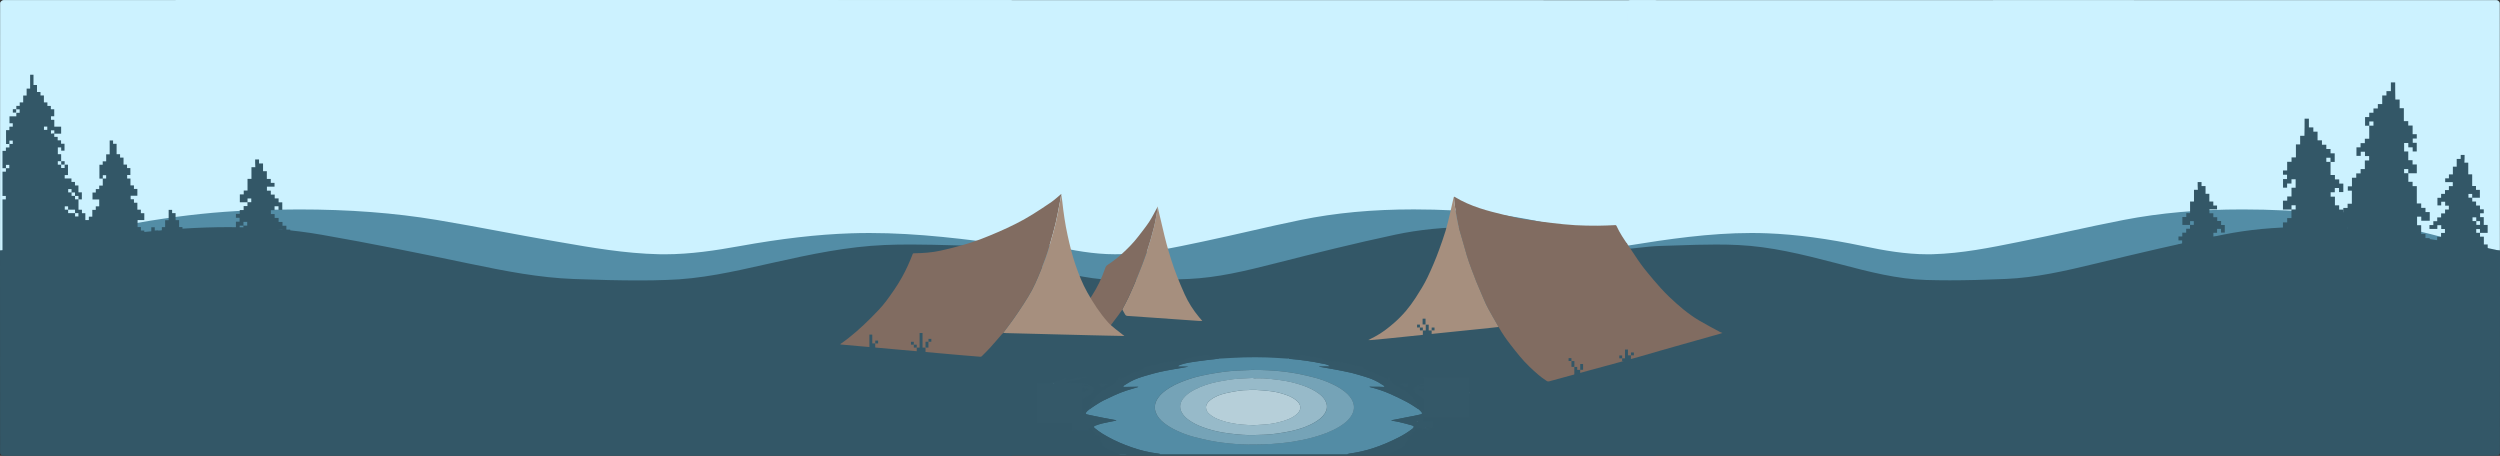 <svg version="1.1" xmlns="http://www.w3.org/2000/svg" xmlns:xlink="http://www.w3.org/1999/xlink" x="0px" y="0px" viewBox="-20.5 330.898 8222.102 1499.203" style="enable-background:new 0 0 8192 2160;" xml:space="preserve"><rect x="-20.5" y="330.898" width="8222.102" height="1499.203" fill="#333333" stroke="none"/><style type="text/css">	.st0{fill:#CCF2FF;}	.st1{fill:#335767;}	.st2{fill:#538DA6;}	.st3{fill:#538CA5;}	.st4{fill:#345868;}	.st5{fill:#97BAC9;}	.st6{fill:#B6CFD9;}	.st7{fill:#75A3B7;}	.st8{fill:#816C61;}	.st9{fill:#A68F7E;}	.st10{display:none;}	.st11{display:inline;}	.st12{fill:#FF7040;}	.st13{fill:#FF4046;}	.st14{fill:#FFAF40;}	.st15{fill:#FFEF40;}	.st16{fill:#FFFFFF;}	.st17{fill:#806D60;}	.st18{fill:#A68E7C;}</style><g id="Layer_1">	<g>		<g>			<path class="st0" d="M3645.8,1175.1c-70.3,0-138.6-12.9-201.9-26.9c-113.6-25-208.6-38.4-299-42.1c-16.3-0.7-33.2-1-50.1-1				c-129.9,0-255.4,19.5-383.2,41.2l-4.7,0.8v-4.7c0-262.5,0-533.9,0.3-800.8c0-4.3,5.7-10.1,10-10.1				c448.5-0.1,903.3-0.2,1351.7-0.2c449.1,0,904.4,0.1,1353.4,0.2c4.3,0,10,5.7,10,10.1c0.3,272,0.3,548.5,0.3,816v4.3l-4.3-0.4				c-0.7-0.1-1.3-0.1-2-0.1c-2-0.1-4.1-0.2-6.1-0.7c-27-6.3-62.6-14.6-98.2-23c-0.7-0.2-4.7-1-4.7-1l-0.1,0				c-0.7-0.2-1.4-0.4-1.9-0.5l-0.1,0c-0.6-0.1-1.1-0.2-1.6-0.4c-0.6-0.1-1.2-0.3-1.8-0.4l-0.1,0c-0.4-0.1-0.8-0.2-1.1-0.3				c-0.3-0.1-0.6-0.2-1-0.3c-0.5-0.1-1.1-0.2-1.6-0.3c-0.6-0.1-1.2-0.3-1.8-0.4l-0.6-0.2c-0.5-0.1-1-0.3-1.4-0.4l-0.2,0l-3.9-1.1				c-5.2-1.5-10.6-3.1-15.9-4.6c-149.7-42.5-328.5-87.2-519.3-96.6c-46.8-2.3-92.4-3.5-135.4-3.5c-135.2,0-256.3,11.3-370.3,34.4				c-57,11.6-114.6,24.8-170.4,37.5c-45.3,10.3-92.1,21-138.3,30.8c-6.4,1.4-12.9,2.7-19.3,4.1c-87.3,18.6-177.6,37.8-269.3,40.5				C3656.4,1175,3651.1,1175.1,3645.8,1175.1z"></path>			<path class="st0" d="M2710.9,1142.4c0-266.9,0-533.9,0.3-800.8c0-2.1,3.9-6.1,6-6.1c901.7-0.3,1803.3-0.3,2705.1,0				c2.1,0,6,3.9,6,6.1c0.3,272,0.3,544,0.3,816c-2.6-0.2-5.2-0.2-7.6-0.8c-32.8-7.7-65.4-15.3-98.2-23c-1.6-0.3-3.1-0.7-4.7-1				c-0.8-0.2-1.5-0.4-2.2-0.6c-1.2-0.3-2.3-0.5-3.4-0.8c-0.8-0.2-1.4-0.4-2.2-0.6c-1.2-0.3-2.3-0.5-3.4-0.8				c-0.8-0.2-1.4-0.4-2.2-0.6c-6.6-1.9-13-3.9-19.6-5.7c-170.3-48.3-342.1-88-520.2-96.7c-170.2-8.4-339.5-3-506.7,31				c-103.3,21-205.6,46.5-308.7,68.3c-95,20.1-189.9,41.6-287.9,44.5c-73.8,2.1-145.4-10.8-216.8-26.5				c-98.7-21.7-198.2-38-299.7-42.2C2998.3,1096.1,2854.5,1118,2710.9,1142.4z"></path>			<path class="st1" d="M4069.7,1829.4c-448.9,0-904.2-0.1-1353.1-0.2c-4.1,0-9.4-5.2-9.4-9.3c-0.2-187.4-0.2-377.9-0.2-562.2				l0-116.1l3.6-0.4c10.3-1,20.7-2.3,30.8-3.5c22.8-2.7,46.4-5.5,69.8-6.2c16.4-0.5,33.1-1.1,49.3-1.6c40.5-1.4,82.5-2.9,123.6-2.9				c25.8,0,49.1,0.6,71.2,1.7c100.8,5.3,196.8,29.8,302.9,58.9c6.7,1.8,13.3,3.7,20,5.5c85,23.4,172.8,47.7,262.7,50.6				c23.5,0.7,48.3,1.1,73.7,1.1c51.6,0,107.2-1.5,174.8-4.7c93.2-4.4,183.7-26,283.9-51.5c124.6-31.8,258.5-65.2,393-93.9				c78.3-16.7,162.9-25.1,251.4-25.1c39,0,79.9,1.6,121.5,4.9c68.5,5.3,137.8,15.3,204.8,24.9c23,3.3,46.7,6.7,70.1,9.9				c20.8,2.8,41.8,6.9,62,10.9c9.5,1.9,19.3,3.8,28.9,5.5l0.2,0l0.2,0c0.7,0.2,1.4,0.4,1.9,0.5l0.1,0c0.6,0.1,1.1,0.2,1.7,0.4				c0.6,0.1,1.2,0.3,1.8,0.4l0.1,0c0.4,0.1,1.8,0.5,2.1,0.6c0.5,0.1,1.1,0.2,1.6,0.3c0.6,0.1,1.2,0.3,1.8,0.4l0.1,0				c0.7,0.2,1.3,0.4,1.9,0.5c1.5,0.2,2.9,0.6,4.1,0.8l1,0.2c16.3,3.8,32.6,7.6,48.9,11.5c16.4,3.9,32.9,7.7,49.4,11.6				c1.2,0.3,2.7,0.4,4.2,0.5c0.9,0.1,1.9,0.1,2.9,0.2l3.6,0.4v3.6c0,217.1,0,441.5-0.2,662.3c0,4.1-5.3,9.3-9.4,9.3				C4973.9,1829.3,4518.7,1829.4,4069.7,1829.4z"></path>			<path class="st1" d="M5322.7,1133.9c32.8,7.7,65.4,15.4,98.2,23c2.5,0.6,5,0.5,7.6,0.8c0,220.7,0,441.5-0.2,662.3				c0,1.9-3.5,5.3-5.4,5.3c-902.1,0.2-1804.2,0.2-2706.3,0c-1.9,0-5.4-3.4-5.4-5.3c-0.3-224.9-0.2-449.8-0.2-674.7				c33.4-3.4,66.8-8.7,100.3-9.7c81.3-2.4,162.9-7.1,243.8-2.8c103,5.4,203,31.6,302,58.8c93.2,25.6,186.3,53.1,283.6,56.2				c82.8,2.6,166,0.3,248.8-3.6c97-4.6,190.9-27.7,284.7-51.6c130.5-33.3,261.2-65.8,392.8-93.8c122.3-26.1,247.3-29.9,371.8-20.2				c91.9,7.2,183.2,22.3,274.7,34.8c30.4,4.1,60.5,10.9,90.7,16.4c0.8,0.2,1.5,0.4,2.2,0.6c1.2,0.3,2.3,0.5,3.4,0.8				c0.8,0.2,1.4,0.4,2.2,0.6c1.2,0.3,2.3,0.5,3.4,0.8c0.8,0.2,1.5,0.4,2.2,0.6C5319.6,1133.1,5321.2,1133.5,5322.7,1133.9z"></path>			<path class="st2" d="M3714.8,1252.8c-25.4,0-50.3-0.4-73.9-1.1c-90.8-2.9-179.1-27.3-264.6-50.8c-6.7-1.8-13.3-3.7-20-5.5				c-105.7-29-201.3-53.4-301.2-58.6c-21.9-1.2-44.9-1.7-70.4-1.7c-40.5,0-81.9,1.4-121.8,2.9c-16.8,0.6-34.2,1.2-51.3,1.7				c-23,0.7-46.4,3.4-69.1,6.1c-10.1,1.2-20.6,2.5-30.9,3.5l-4.4,0.4V1139l3.3-0.6c123.1-20.9,254.1-41.3,384.5-41.3				c17,0,33.9,0.3,50.4,1c90.8,3.8,186.2,17.2,300.4,42.3c62.9,13.9,130.7,26.7,200.2,26.7c5.2,0,10.5-0.1,15.6-0.2				c90.7-2.6,180.4-21.7,267.1-40.1c6.7-1.4,13.4-2.9,20.1-4.3c46.2-9.8,93.1-20.5,138.4-30.8c55.7-12.7,113.4-25.9,170.4-37.5				c114.3-23.3,235.9-34.6,371.6-34.6c43.8,0,88.3,1.1,136.1,3.5c83.5,4.1,169.7,15.1,263.6,33.6c77.1,15.2,158.9,35.3,257.5,63.3				c3.7,1.1,7.4,2.2,11.1,3.3c2.8,0.8,5.5,1.6,8.3,2.5l-1.8,7.8c-9.8-1.8-19.7-3.7-29.3-5.6c-20-3.9-40.8-8-61.2-10.8				c-23.4-3.2-47.2-6.6-70.1-9.9c-66.9-9.6-136-19.5-204.3-24.8c-41.4-3.2-82.1-4.8-120.9-4.8c-88,0-172,8.4-249.8,25				c-134.7,28.7-268.3,62.1-392.7,93.8c-104.4,26.6-191.8,47.4-285.5,51.8C3822.2,1251.3,3766.5,1252.8,3714.8,1252.8z"></path>			<path class="st2" d="M5304.5,1129.5c-30.3-5.5-60.3-12.3-90.7-16.4c-91.4-12.4-182.7-27.6-274.7-34.8				c-124.5-9.7-249.5-5.9-371.8,20.2c-131.7,28.1-262.4,60.5-392.8,93.8c-93.8,23.9-187.6,47.1-284.7,51.6				c-82.8,3.9-166,6.2-248.8,3.6c-97.3-3.1-190.4-30.6-283.6-56.2c-99.1-27.2-199.1-53.4-302-58.8c-81-4.3-162.6,0.5-243.8,2.8				c-33.5,1-66.9,6.3-100.3,9.7c0-0.9,0-1.9,0-2.8c143.6-24.4,287.3-46.3,434-40.3c101.4,4.2,200.9,20.5,299.7,42.2				c71.4,15.7,143,28.6,216.8,26.5c98-2.8,192.9-24.3,287.9-44.5c103.1-21.9,205.5-47.3,308.7-68.3c167.2-34.1,336.5-39.4,506.7-31				c178.1,8.8,350,48.4,520.2,96.7C5291.5,1125.6,5298,1127.6,5304.5,1129.5z"></path>			<path class="st2" d="M5317.2,1136.7l1.5-7.8c1.3,0.2,2.5,0.5,3.7,0.8c0.4,0.1,0.8,0.2,1.2,0.3l-1.7,7.8				C5321.1,1137.6,5318,1136.9,5317.2,1136.7z"></path>			<path class="st2" d="M5322.7,1133.9c-1.6-0.3-3.1-0.7-4.7-1C5319.6,1133.1,5321.2,1133.5,5322.7,1133.9z"></path>			<path class="st2" d="M5309.5,1134.8c-1.1-0.2-2.1-0.4-3.1-0.7l-0.6-0.1l1.8-7.8c0.6,0.1,1.1,0.2,1.6,0.4c0.6,0.1,1.2,0.3,1.8,0.4				L5309.5,1134.8z"></path>			<path class="st2" d="M5310.2,1130.8c-1.2-0.3-2.3-0.5-3.4-0.8C5307.9,1130.3,5309,1130.6,5310.2,1130.8z"></path>			<path class="st2" d="M5314.9,1136.1c-0.6-0.1-1.1-0.2-1.7-0.4c-0.6-0.1-1.2-0.3-1.8-0.4l1.8-7.8c0.6,0.1,1.1,0.2,1.6,0.4				c0.6,0.1,1.2,0.3,1.8,0.4L5314.9,1136.1z"></path>			<path class="st2" d="M5315.8,1132.2c-1.2-0.3-2.3-0.5-3.4-0.8C5313.6,1131.7,5314.7,1131.9,5315.8,1132.2z"></path>		</g>	</g>	<g>		<g>			<path class="st0" d="M6319.3,1175.1c-74,0-145.9-12.9-212.6-26.9c-119.7-25-219.8-38.4-315-42.1c-17.2-0.7-34.9-1-52.7-1				c-136.6,0-268.9,19.5-403.6,41.2l-4.6,0.7v-4.7c0-262.5,0-533.9,0.3-800.8c0-4.3,5.9-10.1,10.3-10.1				c472.6-0.1,952-0.2,1424.6-0.2c472.7,0,952,0.1,1424.6,0.2c4.4,0,10.3,5.7,10.3,10.1c0.3,272,0.3,548.5,0.3,816v4.3l-4.3-0.3				c-0.7-0.1-1.4-0.1-2.1-0.1c-2.1-0.1-4.2-0.2-6.4-0.7l-0.4-0.1c-33.8-7.5-68.7-15.3-103.1-23c-0.8-0.2-5-1-5-1l-0.1,0				c-0.8-0.2-1.5-0.4-2-0.5l-0.2,0c-0.6-0.1-1.2-0.2-1.8-0.4c-0.6-0.1-1.3-0.3-1.9-0.4l-0.2,0c-0.4-0.1-0.8-0.2-1.1-0.3				c-0.4-0.1-0.7-0.2-1.1-0.3c-0.6-0.1-1.1-0.2-1.7-0.3c-0.6-0.1-1.3-0.3-1.9-0.4l-0.2,0c-0.8-0.2-1.5-0.4-2-0.5l-0.2,0l-3.9-1.1				c-5.5-1.6-11.2-3.2-16.9-4.7c-157.7-42.5-346.1-87.2-547.1-96.6c-49.4-2.3-97.4-3.5-142.7-3.5c-142.4,0-270,11.3-390.1,34.5				c-60,11.6-120.7,24.8-179.4,37.5c-47.7,10.3-97,21-145.8,30.8c-6.8,1.4-13.5,2.7-20.3,4.1c-91.9,18.6-187,37.8-283.6,40.5				C6330.5,1175,6324.9,1175.1,6319.3,1175.1z"></path>			<path class="st0" d="M5334.9,1142.4c0-266.9,0-533.9,0.3-800.8c0-2.1,4.1-6.1,6.3-6.1c949.7-0.3,1899.5-0.3,2849.3,0				c2.2,0,6.3,3.9,6.3,6.1c0.3,272,0.3,544,0.3,816c-2.7-0.2-5.4-0.2-8-0.8c-34.5-7.7-69-15.3-103.4-23c-1.7-0.3-3.2-0.7-4.9-1				c-0.8-0.2-1.6-0.4-2.3-0.6c-1.2-0.3-2.4-0.5-3.7-0.8c-0.8-0.2-1.6-0.4-2.3-0.6c-1.2-0.3-2.4-0.5-3.7-0.8				c-0.8-0.2-1.6-0.4-2.3-0.6c-6.9-1.9-13.7-3.9-20.6-5.7c-179.4-48.3-360.3-88-547.9-96.7c-179.3-8.4-357.6-3-533.7,31				c-108.8,21-216.6,46.5-325.2,68.3c-100.1,20.1-200,41.6-303.2,44.5c-77.7,2.1-153.2-10.8-228.4-26.5				c-104.1-21.7-208.7-38-315.6-42.2C5637.5,1096.1,5486.2,1118,5334.9,1142.4z"></path>			<path class="st1" d="M6766.1,1829.4c-472.9,0-952.4-0.1-1425.2-0.2c-3.9,0-9.7-4.9-9.7-9.3c-0.3-224.9-0.3-453.5-0.3-674.7v-3.6				l3.6-0.3c10.8-1,21.8-2.3,32.5-3.5c24.1-2.7,48.9-5.5,73.5-6.2c17.3-0.5,34.8-1.1,51.8-1.6c42.7-1.4,86.9-2.9,130.3-2.9				c27.2,0,51.7,0.6,75,1.7c106.1,5.3,207.2,29.8,319,58.9c7,1.8,14,3.7,21,5.5c89.5,23.5,182.1,47.7,276.9,50.6				c24.8,0.7,50.9,1.1,77.6,1.1c54.4,0,112.9-1.5,184.2-4.7c106.1-4.8,213.1-30.7,299.1-51.5c130.9-31.7,271.7-65.1,414-93.9				c82.5-16.7,171.5-25.1,264.8-25.1c41.1,0,84.2,1.6,127.9,4.9c72.1,5.3,145,15.3,215.5,24.9c24.2,3.3,49.3,6.7,74,9.9				c21.9,2.8,43.8,6.9,65.1,10.9c10.1,1.9,20.4,3.8,30.7,5.6l0.2,0l0.2,0.1c0.8,0.2,1.5,0.4,2,0.5l0.2,0c0.6,0.1,1.2,0.2,1.8,0.4				c0.6,0.1,1.3,0.3,1.9,0.4l0.2,0c0.4,0.1,0.8,0.2,1.1,0.3c0.4,0.1,0.7,0.2,1.1,0.3c0.6,0.1,1.1,0.2,1.7,0.3				c0.6,0.1,1.3,0.3,1.9,0.4l0.2,0c0.8,0.2,1.5,0.4,2,0.5c1.1,0.2,2.2,0.4,3.3,0.7c0.6,0.1,1.2,0.3,1.7,0.4				c17.2,3.8,34.3,7.6,51.4,11.4c17.4,3.9,34.7,7.7,52.1,11.6c1.3,0.3,2.9,0.4,4.5,0.5c1,0.1,2,0.1,3.1,0.2l3.6,0.4v3.6				c0,217.1,0,441.5-0.3,662.3c0,4.4-5.8,9.3-9.7,9.3C7718.5,1829.3,7238.9,1829.4,6766.1,1829.4z"></path>			<path class="st1" d="M8085.9,1133.9c34.5,7.7,69,15.4,103.4,23c2.6,0.6,5.3,0.5,8,0.8c0,220.7,0,441.5-0.3,662.3				c0,1.9-3.7,5.3-5.7,5.3c-950.1,0.2-1900.3,0.2-2850.4,0c-2,0-5.7-3.4-5.7-5.3c-0.3-224.9-0.3-449.8-0.3-674.7				c35.2-3.4,70.4-8.7,105.7-9.7c85.6-2.4,171.6-7.1,256.9-2.8c108.5,5.4,213.8,31.6,318.2,58.8c98.2,25.6,196.2,53.1,298.8,56.2				c87.2,2.6,174.9,0.3,262.1-3.6c102.2-4.6,201.1-27.7,299.9-51.6c137.4-33.3,275.1-65.8,413.8-93.8				c128.9-26.1,260.5-29.9,391.6-20.2c96.8,7.2,192.9,22.3,289.3,34.8c32.1,4.1,63.7,10.9,95.6,16.4c0.8,0.2,1.6,0.4,2.3,0.6				c1.2,0.3,2.4,0.5,3.7,0.8c0.8,0.2,1.6,0.4,2.3,0.6c1.2,0.3,2.4,0.5,3.7,0.8c0.8,0.2,1.6,0.4,2.3,0.6				C8082.6,1133.1,8084.2,1133.5,8085.9,1133.9z"></path>			<path class="st2" d="M6392.1,1252.8c-26.8,0-53-0.4-77.9-1.1c-95.5-2.9-188.5-27.2-278.4-50.8c-7.1-1.9-14.2-3.7-21.2-5.5				c-111.3-29-212-53.4-317.4-58.6c-23-1.2-47.3-1.7-74.1-1.7c-42.7,0-86.3,1.4-128.4,2.9c-17.7,0.6-36,1.2-54.1,1.7				c-24.3,0.7-49,3.5-72.8,6.1c-10.7,1.2-21.7,2.4-32.6,3.5l-4.4,0.4V1139l3.4-0.5c129.6-20.9,267.6-41.3,404.9-41.3				c17.9,0,35.7,0.3,53,1c95.7,3.8,196.2,17.2,316.3,42.3c66.2,13.9,137.7,26.7,211,26.7c5.5,0,11.1-0.1,16.5-0.2				c95.6-2.6,190.1-21.7,281.4-40.1c7-1.4,14.1-2.8,21.1-4.3c48.6-9.8,97.9-20.5,145.6-30.8c58.8-12.7,119.5-25.9,179.6-37.5				c120.4-23.3,248.4-34.6,391.3-34.6c46.1,0,93,1.1,143.4,3.5c88,4.1,178.8,15.1,277.6,33.6c81.2,15.2,167.3,35.3,271.1,63.3				c7.5,2,15,4.1,20.7,5.7l-1.8,7.8c-10.3-1.8-20.7-3.7-30.8-5.6c-21.1-3.9-43-8-64.6-10.8c-24.7-3.2-49.8-6.6-74-9.9				c-70.4-9.6-143.1-19.5-215-24.8c-43.6-3.2-86.4-4.8-127.4-4.8c-92.7,0-181.3,8.4-263.1,25c-142.1,28.8-282.8,62.1-413.7,93.8				c-110,26.6-202,47.4-300.7,51.8C6505.3,1251.3,6446.7,1252.8,6392.1,1252.8z"></path>			<path class="st2" d="M8066.6,1129.5c-31.9-5.5-63.5-12.3-95.6-16.4c-96.3-12.4-192.5-27.6-289.3-34.8				c-131.1-9.7-262.8-5.9-391.6,20.2c-138.7,28.1-276.4,60.5-413.8,93.8c-98.8,23.9-197.6,47.1-299.9,51.6				c-87.2,3.9-174.9,6.2-262.1,3.6c-102.5-3.1-200.5-30.6-298.8-56.2c-104.3-27.2-209.6-53.4-318.2-58.8				c-85.3-4.3-171.3,0.5-256.9,2.8c-35.3,1-70.5,6.3-105.7,9.7c0-0.9,0-1.9,0-2.8c151.2-24.4,302.6-46.3,457.1-40.3				c106.9,4.2,211.6,20.5,315.6,42.2c75.2,15.7,150.6,28.6,228.4,26.5c103.2-2.8,203.1-24.3,303.2-44.5				c108.6-21.9,216.4-47.3,325.2-68.3c176.1-34.1,354.4-39.4,533.7-31c187.6,8.8,368.6,48.4,547.9,96.7				C8052.9,1125.6,8059.8,1127.6,8066.6,1129.5z"></path>			<path class="st2" d="M8080.2,1136.7l1.5-7.9c1.1,0.2,2.2,0.4,3.3,0.7c0.6,0.1,1.2,0.3,1.7,0.4l-1.6,7.8				C8084.2,1137.6,8081,1136.9,8080.2,1136.7z"></path>			<path class="st2" d="M8085.9,1133.9c-1.7-0.3-3.2-0.7-4.9-1C8082.6,1133.1,8084.2,1133.5,8085.9,1133.9z"></path>			<path class="st2" d="M8072,1134.8c-1.2-0.2-2.2-0.4-3.3-0.7l-0.6-0.1l1.7-7.8c0.6,0.1,1.2,0.2,1.7,0.4c0.6,0.1,1.3,0.3,1.9,0.4				L8072,1134.8z"></path>			<path class="st2" d="M8072.6,1130.8c-1.2-0.3-2.4-0.5-3.7-0.8C8070.2,1130.3,8071.4,1130.6,8072.6,1130.8z"></path>			<path class="st2" d="M8077.8,1136.1c-0.5-0.1-1.1-0.2-1.6-0.3c-0.7-0.1-1.4-0.3-2.1-0.4l1.8-7.8c0.6,0.1,1.2,0.2,1.7,0.4				c0.6,0.1,1.3,0.3,1.9,0.4L8077.8,1136.1z"></path>			<path class="st2" d="M8078.6,1132.2c-1.2-0.3-2.4-0.5-3.7-0.8C8076.2,1131.7,8077.4,1131.9,8078.6,1132.2z"></path>		</g>	</g>	<g>		<g>			<path class="st0" d="M2165.4,1175.4c-6.5,0-13-0.1-19.3-0.2c-112.1-2.6-222.4-21.8-329-40.4c-8-1.4-15.9-2.8-23.9-4.2				c-56.6-9.8-114-20.5-169.4-30.9c-68.2-12.7-138.7-25.9-208.4-37.5c-139.6-23.2-287.9-34.5-453.5-34.5				c-52.7,0-108.4,1.2-165.8,3.5c-233.8,9.5-452.7,54.2-635.9,96.7c-6.7,1.6-13.5,3.2-20.1,4.8l-3.9,1l-0.2,0				c-0.8,0.1-1.6,0.3-2.4,0.5l-0.1,0c-0.7,0.1-1.5,0.3-2.2,0.4c-0.6,0.1-1.3,0.2-1.9,0.3l-2.8,0.6c-0.7,0.1-1.5,0.3-2.2,0.4				c-0.7,0.1-1.3,0.2-2,0.4l-0.2,0c-0.8,0.1-1.6,0.3-2.4,0.5l-0.2,0l-5.7,1c-40.2,7.8-80.8,15.5-120.1,23c-2.5,0.5-4.9,0.6-7.3,0.7				c-0.8,0-1.7,0.1-2.5,0.1l-4.3,0.3v-4.3c0-267.6,0-544.3,0.3-816.4c0-4.7,6.8-10.1,11.3-10.1c549.4-0.1,1106.6-0.2,1656.1-0.2				c548.9,0,1105.7,0.1,1654.8,0.2c4.5,0,11.3,5.4,11.3,10.1c0.3,267.1,0.3,538.6,0.3,801.2v4.6l-4.6-0.6				c-150.3-20.9-310.4-41.4-469.8-41.4c-20.5,0-40.9,0.3-60.7,1c-110.4,3.7-226.8,17.2-366.2,42.2				C2334.8,1162.6,2251.3,1175.4,2165.4,1175.4C2165.5,1175.4,2165.5,1175.4,2165.4,1175.4z"></path>			<path class="st0" d="M3309.6,1142.8c0-267.1,0-534.1-0.3-801.2c0-2.1-4.8-6.1-7.3-6.1c-1103.6-0.3-2207.2-0.3-3310.9,0				c-2.6,0-7.3,4-7.3,6.1c-0.3,272.1-0.3,544.3-0.3,816.4c3.1-0.2,6.3-0.2,9.3-0.8c40.1-7.7,80.1-15.3,120.2-23				c1.9-0.3,3.8-0.7,5.7-1c0.9-0.2,1.8-0.4,2.8-0.6c1.4-0.3,2.8-0.5,4.2-0.8c0.9-0.2,1.8-0.4,2.7-0.6c1.4-0.3,2.8-0.5,4.2-0.8				c0.9-0.2,1.8-0.4,2.7-0.6c8-1.9,15.9-3.9,23.9-5.7c208.4-48.3,418.7-88,636.7-96.8c208.3-8.4,415.5-3,620.1,31				c126.4,21,251.7,46.5,377.9,68.3c116.3,20.1,232.4,41.6,352.4,44.5c90.3,2.1,178-10.8,265.3-26.5				c120.9-21.7,242.6-38.1,366.8-42.3C2957.9,1096.4,3133.8,1118.3,3309.6,1142.8z"></path>			<path class="st1" d="M1646.5,1830.1c-549.5,0-1106.7-0.1-1656.1-0.2c-3.9,0-10.6-4.6-10.6-9.3c-0.3-220.9-0.3-445.4-0.3-662.6				v-3.7l3.6-0.3c1.2-0.1,2.4-0.2,3.5-0.2c1.9-0.1,3.8-0.2,5.4-0.5l0.3,0c39.3-7.5,79.9-15.3,119.9-23c1.9-0.4,3.9-0.7,6-1.1				c0.9-0.1,1.7-0.3,2.5-0.5l0.1,0c0.7-0.1,1.5-0.3,2.2-0.4c0.6-0.1,1.3-0.2,1.9-0.3l2.8-0.6c0.7-0.1,1.5-0.3,2.2-0.4				c0.7-0.1,1.3-0.2,2-0.4l0.2,0c0.7-0.1,1.5-0.3,2.4-0.5l0.2,0l0.2,0c11.9-1.8,24-3.7,35.7-5.6c24.7-4,50.2-8,75.6-10.9				c28.6-3.2,57.7-6.6,85.8-9.9c81.9-9.6,166.7-19.5,250.5-24.9c50.8-3.2,100.8-4.9,148.6-4.9c108.3,0,211.7,8.4,307.4,25.1				c165.3,28.9,328.8,62.2,481,93.9c122.7,25.6,233.5,47.1,347.8,51.6c82.8,3.2,150.8,4.7,214,4.7c31.1,0,61.4-0.4,90.2-1.1				c110.2-2.9,217.7-27.1,321.8-50.6c8.2-1.8,16.4-3.7,24.6-5.5c129.6-29.1,246.9-53.6,370.4-58.9c27.1-1.2,55.6-1.7,87.1-1.7				c50.4,0,101.6,1.5,151.2,2.9c19.8,0.6,40.2,1.2,60.3,1.6c28.5,0.7,57.4,3.5,85.3,6.2c12.4,1.2,25.2,2.4,37.8,3.5l3.7,0.3v3.7				c0,221.2,0,450-0.3,675c0,4.4-6.3,9.3-10.6,9.3C2753.1,1830,2195.9,1830.1,1646.5,1830.1z"></path>			<path class="st1" d="M113,1134.2c-40.1,7.7-80.1,15.4-120.2,23c-3,0.6-6.2,0.5-9.3,0.8c0,220.9,0,441.7,0.3,662.6				c0,1.9,4.3,5.3,6.6,5.3c1104.1,0.2,2208.2,0.2,3312.2,0c2.3,0,6.6-3.4,6.6-5.3c0.3-225,0.3-450,0.3-675				c-41-3.4-81.8-8.7-122.8-9.7c-99.5-2.4-199.3-7.1-298.4-2.8c-126.1,5.4-248.4,31.6-369.7,58.8c-114.1,25.6-228,53.1-347.1,56.2				c-101.4,2.6-203.1,0.3-304.5-3.6c-118.7-4.6-233.7-27.7-348.4-51.6c-159.6-33.3-319.7-65.8-480.8-93.9				c-149.7-26.1-302.8-29.9-455-20.2c-112.5,7.2-224.2,22.3-336.2,34.8c-37.2,4.1-74.1,10.9-111.1,16.4c-0.9,0.2-1.8,0.4-2.7,0.6				c-1.4,0.3-2.8,0.5-4.2,0.8c-0.9,0.2-1.8,0.4-2.7,0.6c-1.4,0.3-2.8,0.5-4.2,0.8c-0.9,0.2-1.8,0.4-2.8,0.6				C116.7,1133.5,114.8,1133.9,113,1134.2z"></path>			<path class="st2" d="M2081,1253.2c-63.3,0-131.4-1.5-214.3-4.7c-114.5-4.4-221.3-25.1-349.1-51.7				c-153.3-32-317.6-65.5-480.7-93.9c-95.3-16.6-198.2-25-306-25c-47.6,0-97.4,1.6-148.1,4.8c-83.6,5.3-168.3,15.3-250.1,24.8				c-28.1,3.3-57.2,6.7-85.9,9.9c-25.2,2.8-50.6,6.9-75.2,10.8c-11.7,1.9-23.8,3.8-35.7,5.6l-1.5-7.9c4-0.9,8-1.9,11.9-2.9				c4-1,8-1.9,12-2.9c120.6-28,220.7-48.1,315-63.3c114.8-18.5,220.2-29.5,322.3-33.6c58.5-2.4,112.9-3.5,166.5-3.5				c165.9,0,314.6,11.3,454.4,34.6c69.8,11.6,140.3,24.8,208.6,37.5c55.4,10.3,112.8,21,169.3,30.8c8.2,1.4,16.5,2.9,24.7,4.3				c106.2,18.5,216,37.6,327.1,40.1c6.3,0.1,12.8,0.2,19.2,0.2c85.3,0,168.3-12.8,245.4-26.7c139.3-25.1,256-38.6,367.4-42.3				c20.1-0.7,40.8-1,61.6-1c159.7,0,319.9,20.5,470.3,41.4l3.4,0.5v10.6l-4.3-0.4c-12.6-1-25.4-2.3-37.7-3.5				c-27.8-2.7-56.6-5.5-84.8-6.2c-20.9-0.5-42.2-1.1-62.8-1.7c-48.9-1.4-99.5-2.9-149.1-2.9c-31.2,0-59.4,0.6-86.2,1.7				c-122.5,5.3-239.6,29.7-369,58.7c-8.1,1.8-16.1,3.6-24.2,5.4c-104.5,23.6-212.6,48-323.7,50.8				C2142.5,1252.8,2112.1,1253.2,2081,1253.2z"></path>			<path class="st2" d="M135.2,1129.9c37-5.5,73.8-12.3,111.1-16.4c111.9-12.4,223.6-27.6,336.2-34.8c152.3-9.7,305.3-5.9,455,20.2				c161.2,28.1,321.2,60.6,480.8,93.9c114.8,23.9,229.7,47.1,348.4,51.6c101.4,3.9,203.1,6.2,304.5,3.6				c119.1-3.1,233.1-30.6,347.1-56.2c121.2-27.2,243.6-53.4,369.7-58.8c99.2-4.3,199,0.5,298.4,2.8c41,1,81.9,6.3,122.8,9.7				c0-0.9,0-1.9,0-2.8c-175.8-24.5-351.7-46.4-531.2-40.3c-124.2,4.2-245.9,20.5-366.8,42.3c-87.4,15.7-175,28.6-265.3,26.5				c-119.9-2.8-236-24.3-352.4-44.5c-126.2-21.9-251.5-47.3-377.9-68.3c-204.7-34.1-411.8-39.4-620.1-31				c-217.8,8.8-428.1,48.4-636.5,96.7C151.2,1126,143.2,1128,135.2,1129.9z"></path>			<path class="st2" d="M112.2,1130.3c1.9-0.3,3.8-0.7,5.7-1l1.4,7.9l-5.7,1L112.2,1130.3z"></path>			<path class="st2" d="M113,1134.2c1.9-0.3,3.8-0.7,5.7-1C116.7,1133.5,114.8,1133.9,113,1134.2z"></path>			<path class="st2" d="M128.3,1131.2l-0.7-3.9c1.4-0.3,2.8-0.6,4.4-0.8l1.4,7.9c-0.7,0.1-1.5,0.3-2.2,0.4c-0.7,0.1-1.3,0.2-2,0.4				L128.3,1131.2z"></path>			<path class="st2" d="M128.3,1131.2c1.4-0.3,2.8-0.5,4.2-0.8C131.1,1130.7,129.7,1131,128.3,1131.2z"></path>			<path class="st2" d="M120.6,1128.6c0.7-0.1,1.5-0.3,2.2-0.4c0.7-0.1,1.3-0.2,2-0.4l1.6,7.8c-1.3,0.3-2.9,0.6-4.4,0.8				L120.6,1128.6z"></path>			<path class="st2" d="M121.4,1132.5c1.4-0.3,2.8-0.5,4.2-0.8C124.2,1132.1,122.7,1132.3,121.4,1132.5z"></path>		</g>	</g>	<g>		<g>			<path class="st3" d="M3988.1,1510.4c27.9-1.4,55.9-3.4,83.9-4.1c24.8-0.7,49.6-0.5,74.3,0.2c22.5,0.6,44.9,2.5,67.3,3.8				c1.6,0.1,3.2-0.4,4.9-0.6c0.7,0.5,1.3,1.3,2.1,1.4c8.3,0.8,16.6,1.3,24.9,2.3c10,1.1,19.9,2.4,29.9,3.8				c9.2,1.3,18.5,2.8,27.7,4.4c12.2,2.2,24.5,4.6,36.6,7.2c3.9,0.8,7.5,2.8,11.2,4.4c0.7,0.3,1,1.3,1.5,2c-0.7,0.3-1.4,0.7-2.1,0.8				c-0.9,0.1-1.9,0-2.8,0c-9.2,0-18.3,0-27.6,0.1c-0.7,0-1.4,0.3-2.1,0.5c0.6,0.3,1.3,0.6,1.9,0.8c2.1,0.3,4.3,0.5,6.5,0.8				c13.9,2.5,27.9,4.8,41.8,7.4c19.4,3.7,38.8,7.2,58.1,11.9c15.2,3.6,30.1,8.6,45.2,13.1c14.2,4.2,27.9,9.8,40.8,17				c6.6,3.7,12.9,7.9,19.3,11.9c0.9,0.6,1.4,1.9,2,2.9c-1.2,0.3-2.3,1-3.4,1c-5.6-0.1-11.2-0.5-16.8-0.6c-9.3-0.1-18.6-0.1-27.9-0.1				c-0.8,0-1.6,0.1-2.4,0.1c0.8,0.4,1.5,0.9,2.3,1.1c23.6,5.6,46.4,13.5,68.5,23.3c18.2,8.1,36.1,17,53.7,26.1				c9.7,5,18.5,11.3,27.8,17.1c3,1.9,5.9,3.9,8.8,5.9c2.8,2.5,5.4,5,8.2,7.5c1,1,1.9,2,2.8,3c2.2,2.4,1.8,4.8-1.2,6.3				c-1.1,0.6-2.3,0.8-3.6,1.1c-6.2,1.4-12.5,2.9-18.8,4.1c-9.7,1.9-19.3,3.7-29,5.6c-11.8,2.3-23.5,4.6-35.3,7				c-3.4,0.7-7,1.2-10.4,1.9c-0.4,0.1-0.8,0.6-1.1,1c0.4,0.1,0.8,0.4,1.2,0.5c8.6,1.7,17.2,2.9,25.6,4.9				c13.6,3.2,27.1,6.6,40.5,10.6c7.9,2.3,8.2,5.7,2,11.1c-0.3,0.2-0.5,0.5-0.8,0.7c-13.7,10.5-28.2,19.5-43.6,27.4				c-28.4,14.6-57.6,27.2-88.1,36.9c-24.5,7.8-49.4,13.2-74.9,16.8c-2.4,0.3-4.8,1.3-7.1,2c-205.1,0-410.3,0-615.5,0				c-0.6-0.4-1-1.2-1.7-1.3c-9.2-1.5-18.5-2.8-27.8-4.3c-28.9-5-56.8-13.9-84-24.4c-26.1-10.1-51.4-22.2-75.3-36.9				c-9.2-5.6-17.7-12.2-26.2-18.8c-3.9-3-3.3-6.2,1.4-8c7.6-2.8,15.3-5.6,23.2-7.4c14.8-3.4,29.8-6.1,44.7-9.2				c0.8-0.1,1.5-0.6,2.2-0.8c-0.8-0.3-1.5-0.6-2.3-0.9c-0.3-0.1-0.7-0.1-1-0.2c-13.2-2.4-26.3-4.8-39.4-7.3				c-14.1-2.8-28.2-5.7-42.3-8.6c-4.1-0.8-8.3-1.6-12.3-2.8c-4.2-1.2-4.8-3.9-1.9-7.1c0.8-0.8,1.5-1.7,2.3-2.5				c2.9-2.5,5.9-5,8.8-7.4c6.2-4.3,12.3-8.9,18.7-12.9c9.2-5.8,18.3-11.9,28.1-16.5c24.1-11.6,48-23.4,73.5-31.7				c12.5-4.1,25.2-7.6,37.8-11.4c0.7-0.2,1.3-0.7,1.9-1.1c-0.8-0.1-1.6-0.2-2.3-0.2c-14.7,0.2-29.4,0.5-44.1,0.6				c-1.2,0-2.4-0.8-3.7-1.1c0.8-1,1.2-2.5,2.3-3.2c7-4.5,14.1-9,21.4-13c17.1-9.4,35.6-15.2,54.2-20.6c14.5-4.2,29.1-8.3,43.8-11.7				c14.6-3.3,29.4-5.7,44.1-8.4c15.7-2.8,31.3-5.4,47-8.2c0.4-0.1,0.8-0.2,1.3-0.3c-0.5-0.1-1-0.3-1.4-0.3				c-9.7-0.1-19.4-0.1-29.2-0.1c-0.9,0-1.8-0.7-2.8-1c0.6-0.8,0.9-2,1.7-2.3c2.6-1.2,5.2-2.4,7.9-3.3c18-6,36.8-8.3,55.4-11				c19.3-2.8,38.8-4.8,58.1-7.1C3980.6,1511.3,3984.4,1510.8,3988.1,1510.4z M4105.1,1547.7c0-0.1,0-0.3,0-0.5				c-14.8,0.6-29.5,1.2-44.3,1.9c-11.9,0.6-23.8,1-35.6,2.2c-14.1,1.4-28.1,3.2-42.1,5.4c-17,2.8-33.9,5.9-50.8,9.4				c-19.7,4.2-39,10.1-57.9,17.1c-21.7,8.1-42.5,17.7-61.2,31.4c-13.4,9.9-25.2,21.2-31.9,37c-5,12-5.2,24.1-0.6,36.1				c5.4,14.2,15.3,25.1,27.1,34.3c13.1,10.3,27.4,18.5,42.6,25.5c17.7,8.1,35.8,14.8,54.5,19.9c17.9,4.8,36.1,9,54.3,12.7				c13.6,2.8,27.4,4.8,41.2,6.6c13.4,1.8,27,3.1,40.5,4.1c14.1,1,28.3,1.9,42.5,2.1c16.5,0.2,33-0.2,49.5-0.6				c9.7-0.2,19.4-0.7,29.1-1.4c10.9-0.8,21.9-1.7,32.8-2.8c11.6-1.2,23.2-2.4,34.6-4.3c23.6-3.7,47-8.4,69.9-14.9				c29.9-8.4,59-18.8,85.5-35.1c16.2-10,31-21.7,40.6-38.6c7.7-13.5,9.1-27.7,3.5-42.3c-5.4-14.2-15.4-25-27.1-34.3				c-13.1-10.4-27.4-18.5-42.6-25.5c-17.7-8.1-35.8-14.8-54.5-19.9c-18-4.8-36.1-9-54.3-12.7c-13.6-2.8-27.4-4.8-41.2-6.6				c-13.4-1.8-27-3.1-40.5-4.1c-14.3-1-28.5-1.6-42.8-2.1C4119.1,1547.5,4112.1,1547.7,4105.1,1547.7z"></path>			<path class="st4" d="M4410.3,1824.7c2.3-0.7,4.7-1.7,7.1-2c25.4-3.6,50.4-9,74.9-16.8c30.5-9.7,59.6-22.3,88.1-36.9				c15.3-7.9,29.9-17,43.6-27.4c0.3-0.2,0.6-0.4,0.8-0.7c6.2-5.4,5.9-8.8-2-11.1c-13.4-3.9-26.9-7.3-40.5-10.6				c-8.4-2-17-3.3-25.6-4.9c-0.4-0.1-0.8-0.3-1.2-0.5c0.3-0.3,0.7-0.8,1.1-1c3.4-0.7,7-1.2,10.4-1.9c11.8-2.3,23.5-4.6,35.3-7				c9.7-1.9,19.3-3.7,29-5.6c6.3-1.2,12.5-2.8,18.8-4.1c1.2-0.3,2.5-0.6,3.6-1.1c3-1.5,3.4-3.9,1.2-6.3c-0.9-1-1.9-2-2.8-3				c0.3-1.1,0.3-2.3,0.9-3.3c1.4-2.9,5-3,6.6-0.3c0.9,1.4,1.9,2.8,2.6,4.4c1,2.4,1.9,4.6,5.3,3.7c0.3-0.1,1.2,2,1.9,3.1h0.1				c-0.3,0-0.6,0-0.8,0c-0.5,0-1-0.1-1.3,0.1c-1.1,0.4-2.2,1-3.3,1.4c1.1,0,2.2,0.1,3.3-0.1c1.2-0.1,2.4-0.5,3.6-0.8				c0.1,0,0.3-0.1,0.3,0c1.6,0.6,3.1,1.1,4.7,1.7c-1.4,0.8-2.9,1.9-4.5,2.3c-1.9,0.6-3.9,0.6-5.8,0.8c-3.7,0.4-5.9,3-5.7,6.7				c0.1,3.2,0.4,6.3,0.5,9.5c0.1,3.4-1.7,5.9-4.3,7.7c-0.7,0.5-1.2,1.2-1.9,1.9c0.8,0.2,1.7,0.5,2.5,0.7c10.1,2.6,20.2,5.2,30.3,7.9				c1.5,0.4,2.9,1.3,4.3,2c0,0.3,0,0.6,0.1,0.9c-0.8,0-1.7,0.1-2.6,0.1c-1.6-0.3-3.2-0.8-4.8-1.1c-1.8-0.6-3.7-1.1-5.4-1.6				c-0.4-0.1-0.9,0-1.3,0.1c0.4,0.3,0.8,0.7,1.3,0.8c1.8,0.6,3.7,1,5.5,1.5c1.6,0.5,3.2,1,4.8,1.4c1.3,0.8,2.6,1.7,3.9,2.6				c-1.5-0.1-3.1,0-4.6-0.4c-9-2.4-18.1-4.9-27-7.3c-1.4-0.3-2.8-0.7-4.1-1c-0.4-0.2-0.8-0.5-1.2-0.6c-1.2-0.2-2.4-0.3-3.7-0.4				c1.2,0.3,2.6,0.8,3.8,1.1c1.7,0.6,3.5,1.3,5.2,1.9c2,0.8,4,1.5,5.9,2.4c0.6,0.3,1,1.2,1.4,1.8c-1.3-0.1-2.6-0.3-3.9-0.4				c1.4,0.6,2.7,1.1,4.1,1.6c0.1,0,0.2-0.1,0.3-0.1c3.9,1.3,7.9,2.6,11.7,4c0.8,0.3,1.4,1.5,2,2.3c-1,0.1-1.9,0.6-2.8,0.4				c-2.1-0.4-4.2-1.2-5.6,1.5c-0.2,0.3-1.7,0.2-2.6-0.1c-2.3-0.7-4.6-1.5-6.9-2.2c-1.5-0.5-3-1.7-4.6,0.3c-0.3,0.4-2.1-0.1-3.2-0.4				c-4.3-1-8.5-2.1-12.8-3.2c0.1-0.1,0.1-0.1,0.2-0.3c0-0.1-0.1-0.1-0.1-0.2c0,0.1-0.1,0.3-0.1,0.5c-0.7,0.4-1.5,1.3-2.1,1.1				c-1.7-0.5-3.4-1.4-5.1-2c-0.7-0.2-1.8-0.3-2.3,0.1c-0.6,0.5-1.2,1.7-1,2.3c1.9,5-0.6,7.9-4.6,10c-1.3,0.7-2.7,1.3-4,2				c-2.2,1.1-2.8,2.4-1.1,4.6c1.1,1.4,1.7,3.3,2.4,5c-1.7-0.8-3.2-1.7-4.9-2.5c-0.7-0.3-1.4-0.7-2.1-1c0.1,0.8,0.2,1.5,0.3,2.3				c0,0.1,0.1,0.2,0.1,0.3c0.3,1.7,0.6,3.2,0.8,4.9c-1.1-1-2.1-2-3.4-2.8c-0.6-0.4-1.8-0.7-2.4-0.4c-1.7,0.8-3.2,1.9-4.8,2.8				c-1.4,0.9-3,1.8-4.4,2.6c0.9,1.1,2.1,2.1,2.7,3.4c0.7,1.5,1.7,3.7,1,4.8c-2.1,4-5,7.7-7.4,11.4c-0.5,0.7-1.3,1.5-1.2,2.2				c0.9,4.8,0.3,6.8-3.8,9.2c-7.7,4.3-15.4,8.7-23.3,12.4c-9.6,4.5-19.4,8.4-29.2,12.5C4499.9,1824.7,4455.1,1824.7,4410.3,1824.7z				 M4640.5,1717.2c-1.7,1.7-2.1,2.2-2.6,2.8c1,0.4,1.9,1,2.8,1.2c0.3,0.1,1.1-0.7,1-0.9C4641.5,1719.3,4641,1718.4,4640.5,1717.2z"></path>			<path class="st4" d="M3554.3,1684.1c-0.8,0.8-1.5,1.7-2.3,2.5c-2.9,3.2-2.3,5.9,1.9,7.1c4.1,1.2,8.2,1.9,12.3,2.8				c14.1,2.9,28.2,5.9,42.3,8.6c13.1,2.6,26.3,4.9,39.4,7.3c0.3,0.1,0.7,0.1,1,0.2c0.8,0.3,1.5,0.6,2.3,0.9				c-0.8,0.3-1.4,0.7-2.2,0.8c-14.9,3-29.9,5.8-44.7,9.2c-7.9,1.8-15.6,4.6-23.2,7.4c-4.7,1.7-5.3,5-1.4,8				c8.5,6.6,17,13.2,26.2,18.8c23.9,14.6,49.2,26.8,75.3,36.9c27.2,10.5,55.1,19.4,84,24.4c9.2,1.6,18.5,2.9,27.8,4.3				c0.6,0.1,1.1,0.8,1.7,1.3c-36.8,0-73.5,0-110.3,0c-1.1-0.2-2.1-0.6-3.2-0.6c-6.5-0.1-13,0-19.5,0c-17.3-7-35-13.1-50.8-23.3				c-3.9-2.6-7.7-5-5.3-10.7c0.1-0.3-1-1.2-1.4-1.9c-2.5-3.7-5.4-7.2-7.3-11.2c-1.2-2.5,0.3-5.2,2.7-6.8c1.4-1,1.2-1.5-0.1-2.3				c-2.5-1.4-5-2.8-7.4-4.4c-2-1.4-3.1-1.1-4.3,0.9c-0.5,0.8-1.6,1.2-2.4,1.9c0.1-1,0.1-2,0.3-2.9c0.3-1.6,0.7-3.2,1-4.8				c-1.2,0.8-2.6,1.7-3.8,2.6c-0.6,0.4-1,1-1.7,1.2c-0.4,0.2-1.2,0.3-1.4,0c-0.3-0.3-0.3-1.1-0.1-1.5c0.6-1,1.4-2.1,2.3-3				c2-2.3,1.7-3.8-1.2-5.2c-1.5-0.8-3.1-1.4-4.6-2.3c-4.1-2.6-4.7-4.1-3.9-8.8c0.1-0.9-0.3-2.3-0.9-2.9c-0.4-0.5-1.8-0.3-2.6,0				c-1.7,0.6-3.4,1.5-5.1,2c-0.5,0.1-1.3-0.8-1.9-1.2c0.1-0.1,0.3-0.3,0.4-0.4c-0.1,0-0.3,0-0.5-0.1c0,0.1,0.1,0.3,0.1,0.5				c-3.7,0.9-7.2,1.8-10.9,2.6c-2,0.5-4.1,2.5-6.2,0c-0.3-0.3-1.5,0.2-2.3,0.4c-2.6,0.8-5.2,1.9-7.8,2.5c-1,0.2-2.1-0.7-3.2-0.9				c-1.7-0.3-3.4-0.3-5.1-0.4c-0.8-0.1-1.7-0.2-2.5-0.3c0.6-0.7,1-1.8,1.8-2.1c3.9-1.5,7.9-2.8,11.9-4.1c0.1,0,0.3,0.1,0.3,0.1				c1.4-0.6,2.8-1.1,4.2-1.7c-1.4,0.1-2.8,0.2-4.3,0.3c1.8-1.1,3.6-2.2,5.4-3.3c3.2-1,6.4-1.9,9.6-2.9c1.2-0.5,2.3-1,3.5-1.5				c-1.2,0.2-2.4,0.3-3.6,0.6c-3.2,0.8-6.3,1.7-9.6,2.5c-9.7,2.6-19.4,5.1-29,7.6c0-0.5,0.1-1,0.1-1.4c1.9-0.7,3.7-1.4,5.6-2.1				c4.5-1.3,8.9-2.6,13.4-3.9c0.3-0.1,0.6-0.3,0.8-0.5c-0.3-0.1-0.8-0.2-1-0.1c-4.4,1.1-8.8,2.2-13.2,3.4c-1.4,0-2.9,0.1-4.4,0.1				c1.2-0.7,2.3-1.7,3.7-2.1c10.2-2.8,20.4-5.3,30.6-8c1-0.3,1.9-0.6,2.8-0.9c-0.6-0.6-1.2-1.4-1.9-1.9c-3.7-2.4-4.4-5.7-4.3-10.1				c0.1-3.7,1.9-8.1-1.4-11.4c-1-1-2.4-1.9-3.9-2.3c-2.3-0.6-4.8-0.4-7.2-1c-1.2-0.3-2.3-1.4-3.4-2.3c1.2-0.6,2.3-1.3,3.6-1.7				c0.6-0.2,1.4,0.2,2.1,0c0.6-0.1,3.9,1.7,1.2-1.6c-1.3-1.5,0.8-2.4,2.1-2.1c2.5,0.6,3.3-0.5,4.1-2.6c0.8-2.1,2.1-4,3.4-5.9				c1.7-2.4,5.2-2.1,6.4,0.6C3554.1,1681.8,3554.1,1683,3554.3,1684.1z M3555.6,1731.8c-0.6-0.3-0.9-0.5-1-0.4c-3.5,1-7,2-10.5,3				c-0.3,0.1-0.4,0.5-0.6,0.7c0.5,0.1,1,0.3,1.4,0.2c3-0.9,6.1-1.9,9.1-2.8C3554.4,1732.3,3554.8,1732.1,3555.6,1731.8z				 M3566,1721.6c1.1-0.8,1.9-1.2,2.6-1.8c-0.7-0.5-1.4-1.3-2.1-1.3c-0.7,0.1-1.3,1-1.9,1.5C3565,1720.5,3565.4,1721,3566,1721.6z				 M3558.6,1699.6c-0.2-0.1-0.4-0.3-0.6-0.3c-0.2,0.1-0.3,0.3-0.5,0.4c0.2,0.1,0.4,0.1,0.6,0.1				C3558.3,1699.8,3558.4,1699.7,3558.6,1699.6z M3540.6,1692.4c-0.2,0.1-0.3,0.2-0.5,0.3c0.2,0.1,0.4,0.2,0.6,0.2				c0.2,0,0.4-0.1,0.6-0.1C3541.1,1692.6,3540.8,1692.5,3540.6,1692.4z"></path>			<path class="st4" d="M4799.9,1621.2c1.9,1.7,3.7,3.4,5.4,5.2c0.5,0.6,0.4,1.6,0.6,2.4c-0.8-0.2-1.7-0.3-2.3-0.7				c-4-3.2-7.9-6.6-12-9.8c-0.7-0.6-2.3-1-2.6-0.7c-1.3,1.4-2.3,3-3.4,4.6c0.8,0.4,1.7,0.7,2.3,1.3c0.8,0.8,1.4,1.8,2.2,2.7				c-1,0.6-1.9,1.8-2.9,1.8c-2.1,0-3.3,0.6-4.5,2.3c-2.1,3-5.6,1.4-7.7,0.8c-4.6-1.3-7.4,2.4-11.3,2.6c-0.1,0-0.3,0.4-0.5,0.7				c0.3,0.1,0.6,0.2,0.8,0.5c0.9,1,1.8,1.9,2.7,2.9c-1.1,0.9-2,2.2-3.2,2.5c-3.4,0.8-7,1.2-10.5,1.9c-4.9,1-9.8,2.1-14.7,3				c-3.2,0.6-6.6,0.5-9.9,0.8c-0.8,0.1-2.2,0.2-2.3,0.7c-1.4,3.7-4.3,2.8-6.7,2.1c-12.7-3.1-25.4-6.4-38-9.7c-4-1-8-2.1-12-3				c-1.4-0.3-2.8-1.1-2.6,1.7c0.2,3-2.3,4.6-5.1,3.7c-1.6-0.6-3.2-1.4-4.6-2.3c-7.9-5.2-15.7-10.3-23.4-15.7				c-1.1-0.8-1.4-2.8-1.9-4.3c-0.7-2.4,1.8-6.1-2.9-6.9c-0.4-0.1-1-1.4-0.9-1.9c0.2-0.8,1-1.7,1.7-1.9c1.6-0.4,2.3-0.8,1.9-2.8				c-0.1-0.6,1.2-2.1,2.2-2.3c2.1-0.7,4.3,0.2,6-3.1c1.4-2.6,6-3.8,9.4-5.2c1.9-0.8,4.2-1,6.3-1.2c12.1-1.1,24.2-2.5,36.3-3.1				c8.3-0.4,16.8,0.2,25.1,0.4c0.9,0,1.7-0.1,2.6-0.2c-0.6-0.8-1.1-1.7-1.9-2.2c-0.8-0.6-1.9-0.8-2.9-1				c-19.2-4.8-38.3-9.4-57.4-14.3c-2.1-0.5-3.9-1.5-5.9-2.3c2.1-0.1,4.3-0.5,6.5-0.2c4.8,0.6,9.5,1.8,14.3,2.2				c3.1,0.3,6.4-1,9.3-0.4c12.2,2.7,24.3,5.6,36.3,9c3.2,0.9,3.9-1,5.4-2.3c-0.5-0.6-1-1.2-1.5-1.7c-1-0.9-2.1-1.7-3.2-2.6				c1.4,0.1,3-0.2,4.1,0.4c9.8,5.5,21,5.6,31.4,8.5c9.1,2.6,18,5.5,25.7,11.2c4.8,3.5,9.6,7.2,11.4,13.4c0.2,0.8,1.4,1.4,2.2,1.9				c7.8,4.6,15.7,9,23.5,13.5c0.1,0.1,0.5-0.3,0.8-0.4c0,0.5,0,0.9,0,1.4c-3,1.7-4.1-1.7-6.2-2.3c-2.3-1.1-4.6-2.1-6.9-3.2				c-0.2-0.2-0.4-0.5-0.7-0.7c-0.5-0.3-0.9-0.5-1.4-0.8c-0.5-0.2-1-0.4-1.4-0.7c-0.3-0.1-0.6-0.3-0.8-0.5c-0.1,0.1-0.1,0.2-0.2,0.3				c0.3,0.1,0.6,0.1,1,0.3c0.4,0.3,0.9,0.5,1.3,0.8c0.5,0.3,1,0.8,1.5,1.1c0.2,0.1,0.4,0.1,0.7,0.1c2.3,1.4,4.5,2.9,6.8,4.3				c-0.3,2.3-1.5,1.7-2.9,0.9c-2.6-1.4-5.2-2.7-7.8-4c-0.3-0.2-0.6-0.4-0.8-0.6c-0.5-0.1-1-0.3-1.4-0.4c0.2,0.4,0.5,0.8,0.7,1.2				C4799.4,1620.8,4799.6,1621,4799.9,1621.2z M4779.6,1602.8c0.1,0.1,0.3,0.2,0.4,0.3c-0.1-0.1-0.2-0.3-0.3-0.4				c-0.7-0.7-1.4-1.3-2.1-2c-5.4-2.8-10.8-5.6-16.1-8.3c-0.5-0.2-1.2,0-1.7,0c0.4,0.5,0.8,1.1,1.3,1.4c5.2,2.6,10.5,5.2,15.7,7.8				C4777.7,1602,4778.7,1602.4,4779.6,1602.8z M4724.7,1628c12.3-0.8,24.8-1.5,37.3-2.6c3.4-0.3,6.6-1.6,9.9-2.7				c1.4-0.5,2.6-1.6,3.8-2.4c-0.8-0.8-1.4-1.7-2.3-2.4c-1.2-0.9-2.6-1.5-3.9-2.3c-1-0.6-1.9-1.1-2.9-1.7c0.8-0.1,1.9,0.1,2.5-0.2				c1-0.7,1.8-1.7,2.6-2.6c0.5-0.6,1-1.2,1.6-1.6c0.4-0.3,1.1-0.1,1.7-0.1c-0.6-0.4-1-0.8-1.7-1.2c-10-5-20.6-8.1-31.4-10.8				c-16.1-4-32.3-5.3-48.8-4.2c-10.6,0.7-21.2,2.1-31.9,3c-6.1,0.5-12.1,0.6-17.2,4.9c-0.6,0.5-1.1,0.9-1.7,1.4				c0.7-0.1,1.4,0,2.1-0.1c10.1-1.3,20.2-2.7,30.3-3.9c0.8-0.1,1.5,0.3,2.3,0.5c-0.6,0.7-1.2,1.3-1.8,2c-0.8,0.9-2.3,1.7-2.3,2.6				c-0.1,2.1-1.2,2-2.7,2.1c-2.4,0.2-4.8,0.4-7.2,0.7c-0.8,0.1-2.1,0.3-2.3,0.9c-1.2,2.6-3.4,2.1-5.6,2.1c-3.7,0-7.5,0.2-11.2,0.5				c-0.6,0-1,0.6-1.5,1c0.4,0.3,0.8,0.9,1.2,1c12.1,4.8,23.8,10.8,37,12.6c6.8,0.9,13.5,3,20.3,3.5				C4708.7,1628.5,4716.6,1628,4724.7,1628z M4763.6,1597.7c-1.8-1-2.8-1.7-3.9-2.1c-0.3-0.1-0.7,0.2-1,0.3c1,0.6,1.9,1.2,2.9,1.8				C4761.8,1597.9,4762.3,1597.7,4763.6,1597.7z M4782.7,1614.7c-0.3-0.3-0.5-0.7-0.7-0.7c-0.3,0-0.6,0.2-0.8,0.3				c0.2,0.3,0.4,0.6,0.7,0.8C4782,1615.2,4782.3,1614.9,4782.7,1614.7z M4797.4,1619.1l0.1-0.2h-0.2L4797.4,1619.1z"></path>			<path class="st4" d="M3388.9,1623.4c0.3,0.1,0.6,0.5,0.8,0.4c7.9-4.5,15.7-9,23.5-13.5c0.9-0.6,1.7-1.4,2.3-2.3				c2.6-3.4,4.6-7.4,7.8-10.2c10.2-9,22.9-13,35.9-15.5c8.3-1.7,16.6-3.1,24.3-7c0.4-0.2,0.9-0.3,1.3-0.4c1-0.1,2.1-0.1,3.2-0.1				c-0.8,0.7-1.5,1.4-2.3,2.1c-0.8,0.7-1.7,1.4-2.5,2.1c1.7,0.7,1.6,3.4,4.8,2.6c12.3-3.4,24.7-6.2,37-9.2c9.1,2,17.8-1.5,26.7-2.1				c1.1-0.1,2.3,0.4,3.4,0.6c-1.1,0.6-2.1,1.4-3.2,1.7c-4.8,1.2-9.6,2.2-14.4,3.4c-15.1,3.8-30.3,7.7-45.4,11.4				c-0.7,0.1-1.4,0.2-1.9,0.6c-1.1,0.8-2.1,1.9-3.2,2.8c1.2,0.1,2.4,0.3,3.6,0.1c16.3-2.1,32.5,1.2,48.8,2c4.5,0.2,9.1,0,13.4,1.1				c4.9,1.2,10.4,2.8,13.8,6.1c2.3,2.3,4.8,2.1,6.8,3.4c2.3,1.4,2.6,5.1,5.2,6.8c0.1,0.1-0.5,1.8-1,1.9c-4.7,0.8-2.3,4.5-3,6.9				c-0.4,1.5-0.8,3.5-1.9,4.3c-7.7,5.4-15.6,10.6-23.4,15.7c-1.5,1-3.2,1.9-4.9,2.4c-2.6,0.8-5-0.8-4.8-3.4c0.3-3.1-1.2-2.5-3-2				c-11.3,3-22.6,6.1-33.9,9c-5.4,1.4-11,2.6-16.4,3.7c-2.3,0.5-4.9,1-6-2.3c-0.1-0.5-1.5-0.7-2.3-0.7c-5,0.2-9.7-0.4-14.5-2.3				c-2.8-1.2-6.3-0.8-9.5-1.3c-3.7-0.6-7.5-1-11.2-1.9c-1.2-0.3-2.2-1.7-3.2-2.5c0.9-1,1.7-1.9,2.6-2.9c0.3-0.3,0.6-0.5,1-0.8				c-0.4-0.2-0.8-0.4-1.2-0.6c-5-2.2-10.1-3.4-15.5-1.8c-0.1,0-0.3,0.1-0.3,0.1c-3-1.9-6-3.7-9.4-4.9c-1.7-0.6,0.1-2.6,1.6-3.4				c0.8-0.5,3.7-0.3,1.7-2.3c-1.3-1.4-1.6-5.9-5.3-2.9c-4.1,3.2-7.9,6.6-12,9.8c-0.6,0.5-1.5,0.5-2.3,0.8c0.2-0.8,0.1-1.9,0.6-2.4				c1.7-1.9,3.6-3.5,5.4-5.2c0.3-0.2,0.6-0.3,0.8-0.6c0.2-0.4,0.5-0.8,0.7-1.2c-0.5,0.1-1,0.3-1.4,0.4c-0.3,0.2-0.6,0.4-0.8,0.6				c-2.6,1.3-5.2,2.6-7.8,4c-1.3,0.7-2.6,1.4-2.9-0.9c2.3-1.4,4.5-2.9,6.8-4.3c0.2,0,0.5-0.1,0.7-0.1c0.5-0.3,1-0.8,1.5-1.1				c0.4-0.3,0.9-0.5,1.3-0.8c0.3-0.1,0.6-0.2,1-0.3c-0.1-0.1-0.1-0.3-0.2-0.3c-0.3,0.1-0.6,0.3-0.8,0.5c-0.5,0.2-1,0.4-1.4,0.7				c-0.5,0.3-0.9,0.5-1.4,0.8c-0.2,0.2-0.4,0.5-0.7,0.7c-2.3,1.1-4.6,2.1-6.9,3.2c-0.4,0.2-1,0.3-1.2,0.6c-1.3,1.8-3,2.2-5,1.6				C3388.9,1624.3,3388.9,1623.9,3388.9,1623.4z M3426.8,1602.8c1-0.4,1.9-0.8,2.9-1.2c5.2-2.6,10.5-5.2,15.7-7.8				c0.6-0.3,0.8-0.9,1.3-1.4c-0.6,0-1.3-0.2-1.7,0c-5.4,2.8-10.8,5.5-16.1,8.3c-0.7,0.7-1.4,1.3-2.1,2c-0.1,0.1-0.2,0.3-0.3,0.4				C3426.6,1603,3426.7,1603,3426.8,1602.8z M3502.2,1592.7c0,0.1,0,0.1,0,0.2c-1.9,0-3.9-0.1-5.9,0c-21.7,1.3-42.8,5.6-62.5,15.1				c-0.8,0.4-1.6,0.9-2.3,1.3c0.7,0.1,1.4,0.1,2.1,0.4c0.3,0.1,0.6,0.7,0.8,1c1.2,1.5,1.9,3.8,4.7,3c0.2-0.1,0.4,0.1,0.7,0.1				c-0.3,0.3-0.6,0.6-1,0.8c-2.6,1.5-5.2,3-7.6,4.6c-1,0.7-1.9,2,0.3,2.7c3.2,1,6.2,2.6,9.4,3c6.6,1,13.3,1.9,20,2.1				c15,0.5,30.1,1,45,0.4c9-0.3,18.1-2.1,26.8-4.6c10.2-3,20-7.4,29.9-11.2c0.6-0.2,1-0.8,1.5-1.2c-0.6-0.3-1.3-0.9-1.9-1				c-3.7-0.2-7.5-0.2-11.2-0.4c-1.5-0.1-3-0.5-4.5-1c-1.4-0.6-2.8-1.7-4.2-2c-2.2-0.5-4.6-0.4-6.8-0.8c-0.6-0.1-1.7-0.7-1.7-1.1				c-0.1-2.3-1.3-3.2-3.4-3.7c-0.5-0.1-0.7-1.2-1-1.9c0.6-0.1,1.2-0.5,1.7-0.5c4,0.4,8,0.8,12,1.3c6.5,0.9,13,1.9,19.4,2.8				c0.6,0.1,1.1,0,1.6-0.1c-0.2-0.3-0.3-0.6-0.6-0.8c-4.1-2.4-8.1-4.8-13.2-5.1C3534.2,1595.4,3518.2,1594,3502.2,1592.7z				 M3448.4,1596.4c-0.6-0.6-0.9-1-1-0.9c-1.2,0.6-2.3,1.2-3.4,1.9c0.2,0.1,0.4,0.5,0.6,0.5				C3445.7,1597.4,3446.8,1596.9,3448.4,1596.4z M3424.5,1615.4c0.3-0.3,0.6-0.4,0.8-0.6c-0.3-0.3-0.5-0.6-0.8-0.8				c-0.2,0.2-0.5,0.4-0.6,0.7C3424,1614.8,3424.3,1615,3424.5,1615.4z M3409.1,1619.1l0.1-0.1l-0.2-0.1L3409.1,1619.1z"></path>			<path class="st3" d="M3661.8,1824c6.5,0,13,0,19.5,0c1.1,0,2.1,0.4,3.2,0.6c-7.6,0-15.2,0-22.8,0				C3661.9,1824.5,3661.9,1824.3,3661.8,1824z"></path>			<path class="st4" d="M4643.8,1676.5c-2.9-2-5.8-4-8.8-5.9c-9.2-5.8-18.1-12.1-27.8-17.1c-17.7-9.2-35.5-18.1-53.7-26.1				c-22.1-9.8-45-17.8-68.5-23.3c-0.8-0.2-1.5-0.8-2.3-1.1c0.8-0.1,1.6-0.1,2.4-0.1c9.3,0,18.6-0.1,27.9,0.1				c5.6,0.1,11.2,0.4,16.8,0.6c1.2,0,2.3-0.7,3.4-1c-0.7-1-1.1-2.3-2-2.9c-6.3-4.1-12.7-8.2-19.3-11.9c-13-7.2-26.6-12.8-40.8-17				c-15-4.4-29.9-9.4-45.2-13.1c-19.2-4.6-38.7-8.1-58.1-11.9c-13.9-2.7-27.9-5-41.8-7.4c-2.1-0.3-4.3-0.5-6.5-0.8				c-0.7-0.1-1.3-0.5-1.9-0.8c0.7-0.2,1.4-0.5,2.1-0.5c9.2-0.1,18.3-0.1,27.6-0.1c0.9,0,1.9,0.1,2.8,0c0.7-0.1,1.4-0.6,2.1-0.8				c-0.5-0.7-0.8-1.7-1.5-2c-3.7-1.6-7.3-3.6-11.2-4.4c-12.1-2.7-24.3-5-36.6-7.2c-9.2-1.7-18.5-3.1-27.7-4.4				c-9.9-1.4-19.9-2.7-29.9-3.8c-8.3-0.9-16.6-1.4-24.9-2.3c-0.8-0.1-1.4-0.9-2.1-1.4c0.1-7.6,0.1-7.7,7.7-6.8c8.4,1,16.8,2,25.2,3				c0.7,0.1,1.4,0.1,2,0.2c-0.3-0.6-0.6-1.2-0.9-1.7c-1.4-2.2-0.3-3.9,1.4-4.9c1.4-0.8,3.2-1.4,4.8-1.3c5.4,0.5,11,1.1,16.3,2				c13.1,2.2,26.2,4.4,39.3,6.9c5,1,9.9,2.7,14.8,4.3c1,0.3,2.3,1.1,2.6,2c1,3.2,3.2,3.4,6,3c0.8-0.1,2.1,0,2.6,0.6				c2.3,2.9,5.6,2.3,8.6,2.3c4.9-0.1,9.7,0.5,14.8-0.7c4.8-1.1,10.1,0.8,15.3,1.4c17.2,1.9,33.9,6.8,50.7,10.8				c9.3,2.2,18.8,3.9,28.3,5.6c3.7,0.7,6.2,2.2,7.2,5.9c0.2,0.7,0.6,1.6,1.2,1.9c6,2.9,11.9,5.8,18.1,8.3c1.8,0.8,4.1,0.3,6.1,0.4				c1,0.1,2.1,0.1,3,0.6c7.5,3.9,14.8,8.2,22.5,11.7c9.5,4.3,19.3,7.9,29,11.8l0,0c0.9,0.7,1.8,1.4,2.8,2.1c3.9,2.4,8.7,3.9,9.7,9.4				c0.1,0.7,1.2,1.3,1.9,1.9c3.9,3,7.8,6,11.7,9c2,1.6,3.7,3.5,6.9,2.9c1.2-0.2,3,1.1,4.2,2c2.3,1.7,4.4,3.7,6.4,5.7				c1.8,1.8,3.2,3.3,6.4,2.6c1.7-0.3,4.2,1,5.9,2.3c12.9,10.1,24,22,33.7,35c2.4,3.2,3.6,7.4,5.4,11c1.4,2.9,2.8,5.7,4.4,8.5				C4646.2,1671.8,4646.3,1674.3,4643.8,1676.5z"></path>			<path class="st4" d="M3988.1,1510.4c-3.7,0.4-7.4,0.9-11.2,1.3c-19.4,2.3-38.8,4.3-58.1,7.1c-18.7,2.7-37.4,5-55.4,11				c-2.7,0.9-5.4,2.1-7.9,3.3c-0.8,0.3-1.1,1.5-1.7,2.3c0.9,0.3,1.8,1,2.8,1c9.7,0.1,19.4,0.1,29.2,0.1c0.5,0,1,0.2,1.4,0.3				c-0.4,0.1-0.8,0.2-1.3,0.3c-15.7,2.7-31.3,5.4-47,8.2c-14.8,2.7-29.5,5.1-44.1,8.4c-14.7,3.4-29.3,7.4-43.8,11.7				c-18.6,5.4-37.2,11.2-54.2,20.6c-7.3,4.1-14.3,8.6-21.4,13c-1,0.6-1.5,2.1-2.3,3.2c1.2,0.4,2.4,1.2,3.7,1.1				c14.7-0.1,29.4-0.4,44.1-0.6c0.8,0,1.6,0.1,2.3,0.2c-0.6,0.3-1.2,0.9-1.9,1.1c-12.6,3.8-25.3,7.4-37.8,11.4				c-25.4,8.3-49.4,20.1-73.5,31.7c-9.8,4.7-18.9,10.8-28.1,16.5c-6.4,4-12.5,8.6-18.7,12.9c-2.6-2.1-2.7-4.6-1.4-7.4				c2.2-4.6,4.3-9.4,6.6-13.9c1.2-2.6,2.6-5.2,4.4-7.4c9.4-11.9,19.7-23.1,31.5-32.6c2.7-2.1,5.4-3.8,9.1-2.9c0.8,0.2,2-0.8,2.8-1.4				c2.6-2.3,4.9-4.9,7.7-6.8c1.7-1.2,4.1-1.4,6.2-2.2c1-0.3,2.1-0.8,3-1.4c3.9-3,7.9-6,11.8-9c2.1-1.7,4.3-3,5-6.1				c0.3-1.6,2.5-3,4.1-4c2.5-1.6,5.1-3.2,7.9-4.2c14.8-5.5,28.9-12.2,42.5-20.1c2.7-1.5,5.6-2.7,8.4-3.9c0.8-0.3,1.9-0.8,2.6-0.5				c4.9,1.7,8.8-1.2,12.9-2.8c2.6-1,5-2.7,7.7-3.9c2.8-1.3,5.4-2.3,6.4-5.9c0.5-1.7,3.6-3.1,5.7-3.5c7.9-1.6,15.9-2.3,23.7-4.2				c10.6-2.5,20.9-6.2,31.6-8.3c12.6-2.6,25.3-4,38-5.9c6.3,2.8,12.8,0.8,19.2,1c1.5,0.1,3-1.1,4.6-1.6c1.4-0.5,3-1,4.5-1				c2.1-0.1,4.1,0,4.8-2.7c0.3-1,1.7-2,2.8-2.3c4.4-1.5,8.9-3.1,13.5-4c14.6-2.8,29.3-5.5,44-8c4.2-0.7,8.4-0.9,12.7-1.2				c1.2-0.1,2.6,0.1,3.7,0.6c3.6,1.2,4.1,3.9,1.3,6.8c-4.3,0.8-8.6,1.4-12.8,2.3c-0.5,0.1-0.8,0.6-1.3,1c0.4,0.1,0.9,0.2,1.3,0.1				c4.3-0.8,8.7-1.7,13-2.5c11-1.4,22-2.6,33-4.1c2-0.3,2.3,0.5,2.3,2.2C3987.7,1506.5,3987.9,1508.4,3988.1,1510.4z"></path>			<path class="st4" d="M4604.1,1591.6c3.1-0.2,6.1,0.6,6.8,3.9c0.4,1.9-0.3,4.7-1.6,6.1c-2.2,2.3-4.9,4.3-8.8,2.2				c-5.2-2.9-10.7-5.2-16-7.9c-0.6-0.3-1.1-0.8-1.7-1.1c0.6-0.2,1.2-0.6,1.8-0.6C4591.1,1593.2,4597.6,1592.4,4604.1,1591.6z"></path>			<path class="st4" d="M3603,1591.9c5.9,0.8,12.3,1.6,18.8,2.5c0.4,0.1,0.8,0.3,1.2,0.5c-0.3,0.3-0.6,0.6-1,0.8				c-5.8,2.8-11.5,5.7-17.3,8.4c-3.2,1.4-5.8-0.6-7.5-2.8c-1.2-1.4-1.7-4.3-1.2-6.1C3596.6,1592.1,3599.6,1591.7,3603,1591.9z"></path>			<path class="st5" d="M3519.9,1733.9c4.4-1.1,8.8-2.3,13.2-3.4c0.3-0.1,0.7,0.1,1,0.1c-0.3,0.2-0.6,0.4-0.8,0.5				c-4.5,1.3-8.9,2.6-13.4,3.9C3519.9,1734.7,3519.9,1734.3,3519.9,1733.9z"></path>			<path class="st3" d="M3952.6,1506.5c-4.3,0.8-8.7,1.7-13,2.5c-0.4,0.1-0.9-0.1-1.3-0.1c0.4-0.3,0.8-0.9,1.3-1				c4.3-0.8,8.5-1.5,12.8-2.3C3952.4,1505.9,3952.4,1506.1,3952.6,1506.5z"></path>			<path class="st6" d="M3543.2,1730.9c3.2-0.8,6.3-1.7,9.5-2.5c0,0.3,0.1,0.6,0.1,1c-3.2,1-6.4,1.9-9.6,2.9				C3543.2,1731.9,3543.2,1731.4,3543.2,1730.9z"></path>			<path class="st6" d="M4811.3,1623.6c-2.3-1.4-4.5-2.9-6.8-4.3l-0.1,0.1c2.3,1.1,4.6,2.1,6.9,3.2				C4811.4,1622.9,4811.4,1623.2,4811.3,1623.6z"></path>			<path class="st6" d="M3402,1619.3c-2.3,1.4-4.5,2.9-6.8,4.3c-0.1-0.3-0.1-0.7-0.1-1C3397.3,1621.5,3399.7,1620.4,3402,1619.3				L3402,1619.3z"></path>			<path class="st7" d="M4670.8,1692.3c-1.2,0.3-2.3,0.6-3.6,0.8c-1.1,0.1-2.2,0.1-3.3,0.1c1.1-0.5,2.2-1,3.3-1.4				c0.4-0.1,0.9-0.1,1.4-0.1c0.2,0.1,0.4,0.3,0.6,0.4c0.1-0.1,0.1-0.3,0.2-0.5h-0.1C4669.8,1691.8,4670.3,1692.1,4670.8,1692.3z"></path>			<path class="st5" d="M3537.9,1735.7c1.4-0.1,2.8-0.2,4.3-0.3c-1.4,0.6-2.8,1.1-4.2,1.7c-0.1,0-0.2-0.1-0.3-0.1				C3537.7,1736.5,3537.8,1736.1,3537.9,1735.7z"></path>			<path class="st5" d="M4683.9,1733.4c1.6,0.3,3.2,0.8,4.8,1.1c0.1,0.4,0.1,0.8,0.1,1.2c-1.6-0.5-3.2-1-4.8-1.4				C4683.9,1734,4683.9,1733.7,4683.9,1733.4z"></path>			<path class="st5" d="M4657,1729.5c1.4,0.3,2.8,0.7,4.1,1c0,0.3,0.1,0.7,0.1,1c-1.7-0.6-3.5-1.3-5.2-1.9				C4656.3,1729.6,4656.6,1729.6,4657,1729.5z"></path>			<path class="st5" d="M4545.3,1576.6c0-0.6,0.1-1.2,0.1-1.9c0.8,0.5,1.6,1,2.4,1.5C4547,1576.4,4546.1,1576.6,4545.3,1576.6				L4545.3,1576.6z"></path>			<path class="st3" d="M4669,1736.9c-0.1,0-0.2,0.1-0.3,0.1c-1.4-0.6-2.7-1-4.1-1.6c1.3,0.1,2.6,0.3,3.9,0.4				C4668.7,1736.1,4668.8,1736.5,4669,1736.9z"></path>			<path class="st6" d="M3661.8,1575.5c-0.8,0.4-1.4,0.7-1.9,0.9c-0.1,0-0.3-0.3-0.5-0.6c0.6-0.3,1-0.7,1.7-1				C3661.1,1574.8,3661.4,1575.1,3661.8,1575.5z"></path>			<path class="st6" d="M3514.3,1737.2c0,0.5-0.1,1-0.1,1.4c-0.3-0.2-0.6-0.3-1-0.6C3513.6,1737.7,3513.9,1737.4,3514.3,1737.2z"></path>			<path class="st5" d="M4691.2,1734.5c0-0.3,0-0.6-0.1-0.9C4691.2,1733.9,4691.2,1734.2,4691.2,1734.5z"></path>			<path class="st7" d="M4105.1,1547.7c7,0,14-0.2,21,0.1c14.3,0.6,28.5,1,42.8,2.1c13.5,1,27,2.3,40.5,4.1				c13.8,1.8,27.6,3.9,41.2,6.6c18.2,3.7,36.3,7.9,54.3,12.7c18.7,5,36.8,11.7,54.5,19.9c15.2,7,29.5,15.2,42.6,25.5				c11.7,9.3,21.7,20.1,27.1,34.3c5.6,14.5,4.1,28.8-3.5,42.3c-9.6,17-24.3,28.6-40.6,38.6c-26.5,16.3-55.6,26.7-85.5,35.1				c-23,6.5-46.4,11.1-69.9,14.9c-11.4,1.8-23,3-34.6,4.3c-10.9,1.1-21.8,2-32.8,2.8c-9.7,0.7-19.4,1.2-29.1,1.4				c-16.5,0.3-33,0.8-49.5,0.6c-14.1-0.2-28.3-1-42.5-2.1c-13.5-1-27-2.3-40.5-4.1c-13.8-1.8-27.6-3.9-41.2-6.6				c-18.2-3.7-36.3-7.9-54.3-12.7c-18.7-5-36.9-11.7-54.5-19.9c-15.2-7-29.5-15.2-42.6-25.5c-11.8-9.3-21.7-20.2-27.1-34.3				c-4.6-12-4.5-24.1,0.6-36.1c6.7-15.7,18.4-27.1,31.9-37c18.8-13.7,39.6-23.3,61.2-31.4c18.9-7,38.2-12.9,57.9-17.1				c16.8-3.7,33.8-6.7,50.8-9.4c13.9-2.3,28-4.1,42.1-5.4c11.8-1.2,23.7-1.6,35.6-2.2c14.8-0.7,29.5-1.2,44.3-1.9				C4105,1547.3,4105,1547.5,4105.1,1547.7z M4102.2,1575.2c0-0.4,0-0.8,0-1.2c-12.8,0.6-25.6,1.1-38.4,1.9				c-9.4,0.6-19,0.9-28.3,2.2c-16.5,2.3-32.9,5-49.2,8.1c-27.4,5.3-53.9,13.7-78.7,26.8c-13.8,7.2-26.7,15.7-36.3,28.3				c-10.5,13.5-13.9,28.8-5.7,45c5.6,11,14.2,19.2,24.1,26.3c14.3,10.2,30,17.5,46.4,23.7c21.6,8.1,43.9,13.7,66.5,17.4				c14.3,2.4,28.9,4.1,43.4,5.6c13,1.3,25.9,2.6,39,2.6c18.7,0.1,37.4-0.4,56-1.3c12.2-0.6,24.3-1.7,36.4-3.4				c16.5-2.3,33-4.9,49.2-8.5c27.2-6.1,53.4-14.8,77.6-29c12.8-7.4,24.5-16.2,32.5-29c6.9-11,9.2-22.8,4.6-35.4				c-4.4-12.3-13-21.2-23-28.9c-16.3-12.5-34.9-21-54.3-27.7c-24.9-8.7-50.5-14.6-76.6-17.9c-16.8-2.1-33.7-4.1-50.7-5.3				C4125.2,1574.6,4113.7,1575.2,4102.2,1575.2z"></path>			<path class="st6" d="M4640.5,1717.2c0.5,1.2,1,2.1,1.2,3c0.1,0.2-0.8,1-1,0.9c-1-0.3-1.9-0.8-2.8-1.2				C4638.4,1719.4,4638.9,1718.9,4640.5,1717.2z"></path>			<path class="st7" d="M4683.9,1733.4c0,0.3,0,0.6,0,0.8c-1.9-0.5-3.7-1-5.5-1.5c-0.5-0.1-0.8-0.6-1.3-0.8c0.4,0,0.9-0.1,1.3-0.1				C4680.3,1732.3,4682.1,1732.9,4683.9,1733.4z"></path>			<path class="st3" d="M4657,1729.5c-0.3,0.1-0.7,0.1-1,0.1c-1.2-0.3-2.6-0.8-3.8-1.1c1.2,0.1,2.4,0.2,3.7,0.4				C4656.2,1729,4656.5,1729.3,4657,1729.5z"></path>			<path class="st3" d="M3555.6,1731.8c-0.8,0.3-1.2,0.5-1.6,0.6c-3,1-6.1,1.9-9.1,2.8c-0.4,0.1-1-0.1-1.4-0.2				c0.2-0.3,0.3-0.6,0.6-0.7c3.4-1,7-2.1,10.5-3C3554.8,1731.3,3555,1731.5,3555.6,1731.8z"></path>			<path class="st7" d="M3552.8,1729.4c0-0.3-0.1-0.6-0.1-1c1.2-0.2,2.4-0.3,3.6-0.6C3555.2,1728.5,3554.1,1728.9,3552.8,1729.4z"></path>			<path class="st3" d="M3558.6,1699.6c-0.1,0.1-0.3,0.3-0.5,0.3c-0.2,0-0.3-0.1-0.6-0.1c0.1-0.1,0.3-0.4,0.5-0.4				C3558.1,1699.3,3558.3,1699.4,3558.6,1699.6z"></path>			<path class="st6" d="M4776.7,1601.6c-5.2-2.6-10.5-5.2-15.7-7.8c-0.6-0.3-0.8-0.9-1.3-1.4c0.6,0,1.3-0.2,1.7,0				c5.4,2.8,10.8,5.5,16.1,8.3C4777.4,1601,4777.1,1601.3,4776.7,1601.6z"></path>			<path class="st7" d="M4763.6,1597.7c-1.3,0-1.8,0.1-2.1,0c-1-0.6-1.9-1.2-2.9-1.8c0.3-0.1,0.8-0.5,1-0.3				C4760.7,1596.1,4761.8,1596.7,4763.6,1597.7z"></path>			<path class="st5" d="M4776.7,1601.6c0.3-0.3,0.6-0.6,0.9-0.8c0.7,0.7,1.4,1.3,2.1,2l-0.1,0.1				C4778.7,1602.4,4777.7,1602,4776.7,1601.6z"></path>			<path class="st5" d="M4799.1,1620.6c-0.2-0.4-0.5-0.8-0.7-1.2c0.5,0.1,1,0.3,1.4,0.4C4799.5,1620.1,4799.3,1620.3,4799.1,1620.6z				"></path>			<path class="st7" d="M4803.9,1619.2c-0.5-0.3-1-0.8-1.5-1.1l0.1-0.1c0.5,0.3,0.9,0.5,1.4,0.8				C4803.9,1618.8,4803.9,1619,4803.9,1619.2z"></path>			<path class="st7" d="M4801.1,1617.2c0.5,0.2,1,0.4,1.4,0.7l-0.1,0.1C4802,1617.8,4801.5,1617.5,4801.1,1617.2L4801.1,1617.2z"></path>			<path class="st7" d="M4801.1,1617.2c-0.3-0.1-0.6-0.1-1-0.3c0.1-0.1,0.1-0.2,0.2-0.3C4800.6,1616.9,4800.8,1617,4801.1,1617.2				L4801.1,1617.2z"></path>			<path class="st5" d="M4779.8,1602.8c0.1,0.1,0.2,0.3,0.3,0.4c-0.1-0.1-0.3-0.2-0.4-0.3				C4779.6,1602.8,4779.8,1602.8,4779.8,1602.8z"></path>			<path class="st6" d="M4803.9,1619.2c0-0.1,0-0.3-0.1-0.5c0.2,0.2,0.4,0.5,0.7,0.7l0.1-0.1				C4804.3,1619.3,4804.1,1619.2,4803.9,1619.2z"></path>			<polygon class="st5" points="4797.4,1619.1 4797.3,1618.9 4797.5,1618.9 			"></polygon>			<path class="st6" d="M3428.8,1600.8c5.4-2.8,10.8-5.6,16.1-8.3c0.5-0.2,1.2,0,1.7,0c-0.4,0.5-0.8,1.1-1.3,1.4				c-5.2,2.6-10.5,5.2-15.7,7.8C3429.4,1601.3,3429.1,1601,3428.8,1600.8z"></path>			<path class="st7" d="M3448.4,1596.4c-1.5,0.6-2.8,1-3.9,1.4c-0.1,0.1-0.3-0.3-0.6-0.5c1.2-0.6,2.3-1.2,3.4-1.9				C3447.5,1595.4,3447.8,1595.9,3448.4,1596.4z"></path>			<path class="st5" d="M3428.8,1600.8c0.3,0.3,0.6,0.6,0.9,0.8c-1,0.4-1.9,0.8-2.9,1.2l-0.1-0.1				C3427.4,1602.1,3428.1,1601.4,3428.8,1600.8z"></path>			<path class="st5" d="M3406.7,1619.9c0.5-0.1,1-0.3,1.4-0.4c-0.2,0.4-0.5,0.8-0.7,1.2C3407.2,1620.3,3407,1620.1,3406.7,1619.9z"></path>			<path class="st7" d="M3404.1,1618c-0.5,0.3-1,0.8-1.5,1.1c0-0.1,0-0.3,0.1-0.5c0.5-0.3,0.9-0.5,1.4-0.8L3404.1,1618z"></path>			<path class="st7" d="M3405.4,1617.2c-0.4,0.3-0.9,0.5-1.3,0.8l-0.1-0.1C3404.4,1617.7,3404.9,1617.4,3405.4,1617.2L3405.4,1617.2				z"></path>			<path class="st7" d="M3405.4,1617.2c0.3-0.1,0.6-0.3,0.8-0.5c0,0,0.1,0.2,0.2,0.3C3406,1617.1,3405.7,1617.2,3405.4,1617.2				L3405.4,1617.2z"></path>			<path class="st5" d="M3426.8,1602.8c-0.1,0.1-0.3,0.2-0.4,0.3c0.1-0.1,0.2-0.3,0.3-0.4				C3426.7,1602.8,3426.8,1602.8,3426.8,1602.8z"></path>			<polygon class="st5" points="3409.1,1619.1 3409,1618.9 3409.3,1618.9 			"></polygon>			<path class="st6" d="M3402.6,1618.6c-0.1,0.1-0.1,0.3-0.1,0.5c-0.2,0.1-0.4,0.1-0.7,0.1l0.1,0.1				C3402.2,1619.1,3402.4,1618.9,3402.6,1618.6z"></path>			<path class="st5" d="M4102.2,1575.2c11.4,0,23-0.7,34.3,0.1c17,1.2,33.9,3.2,50.7,5.3c26.1,3.3,51.7,9.2,76.6,17.9				c19.3,6.8,37.9,15.2,54.3,27.7c10,7.7,18.6,16.6,23,28.9c4.6,12.6,2.3,24.4-4.6,35.4c-8,12.8-19.8,21.5-32.5,29				c-24.1,14.2-50.4,22.9-77.6,29c-16.2,3.6-32.7,6.1-49.2,8.5c-12.1,1.7-24.3,2.9-36.4,3.4c-18.6,0.9-37.3,1.4-56,1.3				c-13-0.1-26-1.3-39-2.6c-14.5-1.4-29-3.2-43.4-5.6c-22.7-3.8-45-9.4-66.5-17.4c-16.4-6.1-32.1-13.4-46.4-23.7				c-9.9-7-18.5-15.3-24.1-26.3c-8.1-16.1-4.8-31.4,5.7-45c9.7-12.5,22.5-21,36.3-28.3c24.8-13,51.3-21.4,78.7-26.8				c16.3-3.2,32.8-5.8,49.2-8.1c9.4-1.3,18.9-1.7,28.3-2.2c12.8-0.8,25.6-1.2,38.4-1.9C4102.1,1574.4,4102.1,1574.8,4102.2,1575.2z				 M4102.8,1729.4c11.1-0.8,24.3-1.6,37.6-2.6c15.7-1.2,31-3.7,46.2-7.7c20.5-5.2,40.6-11.6,57.2-25.6c7.2-6.1,12.6-13.4,12.2-23.5				c-0.3-9-5.4-15.7-11.8-21.3c-10.8-9.4-23.6-15.2-37-19.9c-16.3-5.7-33.1-9.8-50.3-11.7c-15.8-1.7-31.6-3.1-47.4-4				c-9.4-0.5-18.8,0.2-28.1,0.6c-8,0.3-16.1,0.3-23.9,1.5c-16.1,2.6-32.2,5.2-48,9c-18.6,4.6-36.6,11.3-51.5,24.1				c-7,6-12.4,13.3-12.1,23.2c0.3,9.2,5.4,16,11.9,21.7c10.8,9.4,23.6,15.2,37,19.8c22.7,7.9,46.1,11.9,69.9,14.2				C4076.6,1728.5,4088.6,1728.7,4102.8,1729.4z"></path>			<path class="st6" d="M4769.2,1609.4c-0.4,0.3-0.7,0.6-1,0.6c-0.2,0-0.3-0.3-0.6-0.6c0.2-0.1,0.5-0.4,0.7-0.5				C4768.5,1609,4768.8,1609.2,4769.2,1609.4z"></path>			<path class="st6" d="M3439.1,1609.7c-0.5,0.2-0.8,0.4-1,0.3c-0.3-0.1-0.4-0.4-0.7-0.6c0.3-0.1,0.5-0.3,0.8-0.3				C3438.5,1609.1,3438.7,1609.4,3439.1,1609.7z"></path>			<path class="st6" d="M4102.8,1729.4c-14.2-0.7-26.2-0.8-38.1-2c-23.8-2.3-47.2-6.3-69.9-14.2c-13.4-4.7-26.2-10.4-37-19.8				c-6.5-5.7-11.7-12.4-11.9-21.7c-0.3-9.9,5.1-17.2,12.1-23.2c14.9-12.8,32.9-19.5,51.5-24.1c15.8-3.9,31.9-6.5,48-9				c7.9-1.2,15.9-1.2,23.9-1.5c9.4-0.3,18.8-1.1,28.1-0.6c15.8,0.8,31.7,2.3,47.4,4c17.2,1.9,33.9,6,50.3,11.7				c13.4,4.6,26.2,10.5,37,19.9c6.4,5.6,11.4,12.3,11.8,21.3c0.3,10.1-5,17.4-12.2,23.5c-16.5,14-36.6,20.3-57.2,25.6				c-15.2,3.9-30.5,6.5-46.2,7.7C4127.1,1727.8,4113.9,1728.6,4102.8,1729.4z"></path>		</g>	</g>	<rect x="4630.4" y="1717" class="st4" width="62.8" height="20.7"></rect>	<rect x="4662.8" y="1573.6" class="st4" width="149.4" height="131.4"></rect>	<rect x="3390.6" y="1591.2" class="st4" width="149.4" height="131.4"></rect>	<rect x="3506" y="1697.2" class="st4" width="54.5" height="49.5"></rect>	<rect x="3655.6" y="1817" class="st4" width="36.6" height="7.7"></rect>	<rect x="3659.2" y="1572.8" class="st4" width="5.6" height="7.4"></rect>	<rect x="4543.5" y="1572.6" class="st4" width="7.4" height="8.6"></rect>	<ellipse class="st4" cx="3945" cy="1506.1" rx="13.6" ry="7.4"></ellipse>	<g>		<g>			<path class="st8" d="M4761.5,977.7c0.8,0.3,1.5,0.4,2.2,0.8c25.9,15.7,53.6,27.6,82.3,37.1c26.4,8.8,53.4,15.4,80.3,21.9				c22.4,5.4,45,10.8,67.7,14.5c29.5,4.9,59.2,8.7,89,12.2c25.7,3,51.4,5.8,77.2,7.3c24.9,1.5,49.9,1.7,74.7,1.7				c19,0,37.9-1.2,56.9-1.9c1.7-0.1,2.9,0.1,3.8,2c10.9,24.2,25.9,46,40.9,67.7c10.1,14.7,19.7,29.7,29.7,44.5				c15.4,23,33.2,44.3,51.1,65.4c16.1,18.9,32.5,37.5,50.4,54.7c30.8,29.4,63,57.4,99.7,79.2c22.4,13.3,45.6,25.2,68.5,37.7				c2.3,1.3,5,2.1,8.4,3.5c-3.3,1-5.8,1.9-8.2,2.6c-50.5,14.3-101,28.5-151.5,42.8c-12.3,3.4-24.6,6.9-37,10.5				c-26.2,7.5-52.3,15.3-78.6,22.7c-24.3,6.9-48.7,13.4-73.1,20.1c-52.1,14.2-104.1,28.3-156.2,42.5c-21.7,5.9-43.2,11.7-64.8,17.7				c-3.4,1-6.1,0.5-9-1.4c-20.3-12.8-37.8-29.2-55.2-45.6c-23.9-22.5-43.9-48.5-64-74.3c-13.7-17.4-26.1-35.6-37.1-54.8				c-0.5-0.9-1.2-1.7-1.8-2.5c-1.2-2.2-2.3-4.5-3.5-6.6c-10-17.7-20.4-35.2-30-53c-5.9-11-11-22.5-16.1-34.1				c-8.2-18.8-16.3-37.7-24-56.7c-5.7-13.9-11-28-16.1-42.2c-5.1-14.1-10.2-28.1-14.5-42.4c-6.8-22.5-13.1-45.3-19.5-68				c-3-10.8-6.3-21.4-8.8-32.3c-3-13.7-5.3-27.4-7.8-41.2C4764.6,1012.6,4762,995.2,4761.5,977.7z"></path>			<path class="st9" d="M4761.5,977.7c0.5,17.6,3,34.9,6.1,52.1c2.4,13.8,4.8,27.6,7.8,41.2c2.4,10.9,5.7,21.6,8.8,32.3				c6.4,22.7,12.7,45.4,19.5,68c4.3,14.3,9.4,28.3,14.5,42.4c5.2,14.1,10.5,28.3,16.1,42.2c7.8,19,15.8,37.9,24,56.7				c5,11.5,10.1,23,16.1,34.1c9.7,17.9,20,35.4,30,53c1.2,2.1,2.3,4.4,3.5,6.6c-7.6,0.8-15.2,1.8-22.8,2.6c-19,2-37.9,4-56.9,5.9				c-16.6,1.7-33.2,3.4-49.8,5.1c-19.1,1.9-38.2,3.9-57.3,5.9c-18.5,1.9-37,3.8-55.6,5.7c-23.7,2.4-47.2,4.9-70.9,7.4				c-18.5,1.9-37,3.9-55.6,5.7c-17.2,1.7-34.3,3.2-51.5,4.8c-2.8,0.3-5.6,0-8.1,0c7-3.6,14.1-7.2,21.3-11				c23.7-12.3,44.5-28.8,64.5-46.2c27.4-23.9,50.4-51.4,70-81.8c14.1-22,28.2-44.1,39.4-67.9c14.1-29.7,27-59.8,38.1-90.7				c7.3-20.5,14.8-40.9,21-61.6c5.9-19.9,10.6-40.2,15.4-60.4c3.9-16.2,7.3-32.5,11-48.8C4760.4,979.8,4761,978.8,4761.5,977.7z"></path>		</g>	</g>	<g>		<g>			<path class="st9" d="M3785.7,1012.9c0.1-0.8,0.3-1.5,0.5-2.3c0.3,0,0.6-0.1,0.8-0.1c1,5,2,10.1,3.2,15				c4.3,18.2,8.5,36.4,12.9,54.6c4.3,18.2,8.4,36.5,13.4,54.5c9.7,34.8,20.2,69.4,33.4,103c8.1,20.5,16.5,41,25.7,61.1				c12.3,27.2,28.3,52.2,47.4,75.2c3.4,4.1,7,8.2,10.8,12.6c-3.3,0-6.4,0.2-9.4,0c-27.3-1.9-54.7-3.9-82-5.8s-54.7-3.9-82-5.8				c-24.2-1.7-48.4-3.4-72.6-5c-3.5-0.2-6.1-1.4-7.9-4.6c-3-5.5-6.2-10.9-9.3-16.3c0.1-0.5,0.2-1,0.4-1.4				c6.6-12.8,13.8-25.4,19.8-38.6c10.3-22.5,20.3-45,29.6-67.9c10.5-25.9,20.9-51.9,29.8-78.4c9-26.9,16.9-54.3,23.9-81.8				c5-19.7,8-39.8,11.7-59.7C3786.3,1018.5,3785.8,1015.7,3785.7,1012.9z"></path>			<path class="st8" d="M3785.7,1012.9c0.1,2.8,0.6,5.6,0.1,8.3c-3.7,19.9-6.6,40.1-11.7,59.7c-7,27.5-14.9,54.9-23.9,81.8				c-8.9,26.5-19.2,52.5-29.8,78.4c-9.3,22.9-19.3,45.5-29.6,67.9c-6,13.2-13.2,25.8-19.8,38.6c-0.2,0.4-0.3,0.9-0.4,1.4				c-4.1,5.9-8.1,11.9-12.4,17.7c-8.3,11.2-16.9,22.3-25.3,33.5c-2,2.6-4,3.2-7.4,2.5c-38.2-8.4-76.5-16.6-115.1-25				c0.6-0.8,1-1.5,1.6-2c17.7-15.5,32.1-33.8,45.6-52.9c18.7-26.4,34.8-54.3,47-84.3c3.8-9.4,7.4-18.9,10.8-28.5				c1.2-3.2,3-5.6,5.9-7.4c17.7-11.4,34.3-24.3,49.8-38.5c18.3-16.8,35.9-34.5,51.1-54.3c12.5-16.3,25.5-32.3,36.8-49.4				C3768.9,1045.3,3776.8,1028.8,3785.7,1012.9z"></path>		</g>	</g>	<g>		<g>			<path class="st8" d="M3279.1,1425.7c-1.7,1.7-3.6,3.2-5.1,5c-12.5,14.3-24.8,29-37.5,43c-9,9.9-18.6,19.3-28.1,28.8				c-1,1-3,1.7-4.6,1.7c-21-1.7-42.1-3.4-63.1-5.2c-14-1.2-28.1-2.4-42.1-3.7c-27.9-2.5-55.9-5-83.8-7.5				c-24.7-2.2-49.4-4.3-74.1-6.5c-27-2.4-54-4.9-81-7.3c-16.7-1.5-33.3-2.9-50-4.3c-21.5-1.9-43-3.8-64.5-5.7				c-0.6-0.1-1.2-0.3-2.5-1.4c0.7-0.4,1.4-0.7,2.1-1.2c36-25,68.3-54.2,99.2-85.1c17.7-17.7,35.2-35.4,50.1-55.4				c18.5-24.9,36.3-50.3,51.5-77.5c13.9-24.8,25.5-50.5,35.6-76.9c0.8-2.2,2.1-2.6,4.1-2.6c29.4-0.3,58.7-2.3,87.4-8.6				c27.4-5.9,54.5-13.2,81.4-20.9c37-10.6,72.6-25,107.9-40.3c40.3-17.4,79.4-36.6,116.5-60c19.9-12.6,39.6-25.4,59-38.8				c10.8-7.6,20.6-16.7,30.8-25.2c0.3-0.3,0.7-0.6,1.7-1.4c0,2.1,0,3.7,0,5.2c-0.4,0.4-1.2,0.8-1.2,1.3c-1.2,6.7-2.2,13.4-3.5,20				c-4.6,23.1-8.5,46.3-13.9,69.2c-5.6,23.6-12.4,46.9-19.1,70.2c-4.3,15-8.6,29.9-14,44.5c-7.4,20.3-15.5,40.4-23.9,60.3				c-6.6,15.5-13.3,31-21.2,45.8c-7.9,15-17,29.3-26.1,43.5c-10.4,16.3-21.2,32.3-32.3,48.2c-8.2,11.8-17,23.2-25.6,34.8				C3286,1416.4,3282.5,1421.1,3279.1,1425.7z M3213.6,1493c-0.1-0.1-0.1-0.4-0.3-0.4c-0.2,0-0.3,0.1-0.6,0.2				c0.1,0.2,0.2,0.4,0.3,0.6C3213.2,1493.3,3213.4,1493.1,3213.6,1493z"></path>			<path class="st9" d="M3279.1,1425.7c3.4-4.7,7-9.4,10.4-14.1c8.6-11.6,17.4-22.9,25.6-34.8c11-15.9,21.9-31.9,32.3-48.2				c9.1-14.3,18.1-28.6,26.1-43.5c7.9-14.8,14.7-30.3,21.2-45.8c8.4-19.9,16.5-40,23.9-60.3c5.4-14.5,9.7-29.5,14-44.5				c6.7-23.3,13.5-46.6,19.1-70.2c5.4-22.9,9.4-46.1,13.9-69.2c1.3-6.6,2.3-13.3,3.5-20c0.1-0.5,0.8-0.9,1.2-1.3				c0.9,6,2.1,12,2.7,18c4.1,38,9.5,75.7,17.7,113.1c7.2,33,15.1,65.6,26.1,97.6c10.6,30.7,22.4,60.9,38.3,89.3				c19.8,35.3,41.7,69.2,68.8,99.5c7.2,8.1,16.1,14.9,24.5,21.9c9.3,7.7,19,15,29.1,22.8c-3.1-0.1-5.8-0.3-8.4-0.3				c-16.5-0.3-33-0.6-49.5-1c-19.9-0.4-39.7-1-59.5-1.4c-17.3-0.4-34.6-0.9-51.9-1.3c-18.9-0.5-37.9-1-56.8-1.4				c-17.8-0.5-35.5-0.9-53.3-1.4c-18.2-0.5-36.5-1-54.7-1.4c-18.3-0.5-36.7-0.9-55-1.4C3285.3,1426.3,3282.2,1426,3279.1,1425.7z"></path>			<path class="st9" d="M3213.6,1493c-0.1,0.1-0.3,0.3-0.4,0.4c-0.1-0.2-0.2-0.4-0.3-0.6c0.2-0.1,0.3-0.2,0.6-0.2				C3213.4,1492.6,3213.4,1492.8,3213.6,1493z"></path>		</g>	</g>	<g>		<g>			<path class="st1" d="M2858,1460.3c0,6.3,0,12.6,0,19.3c-6.5,0-12.9,0-19.2,0c0-16.1,0-32.1,0-48.3c3.1,0,6.1,0,9.5,0				c0,9.7,0,19.1,0,29C2851.8,1460.4,2854.9,1460.4,2858,1460.3L2858,1460.3z"></path>			<path class="st1" d="M5176.5,1547.2c0,6.4,0,12.9,0,19.3c-6.4,0-12.9,0-19.3,0c0-9.7,0-19.3,0-29l-0.1,0.1c3.1,0,6.1,0,9.6,0				c0,3.1,0,6.1,0,9.7C5170.3,1547.2,5173.4,1547.2,5176.5,1547.2L5176.5,1547.2z"></path>			<path class="st1" d="M4667.9,1379c0,6.3,0,12.6,0,19.1c-3.2,0-6.2,0-9.7,0c0-6.3,0-12.7,0-19.1				C4661.5,1379,4664.8,1379,4667.9,1379z"></path>			<path class="st1" d="M5353.1,1499.6c-3.2,0-6.4,0-9.7,0l0.1,0.1c0-3.1,0-6.1,0-9.7c3.2,0,6.4,0,9.6,0				C5353.1,1493.2,5353.1,1496.4,5353.1,1499.6z"></path>			<path class="st1" d="M3023.4,1474.1c0,6.3,0,12.6,0,19.1c-9.6,0-19,0-28.9,0c0-6.3,0-12.7,0-19.1l-0.1,0.1c3.1,0,6.1,0,9.5,0				c0-16.1,0-31.9,0-48.1c3.3,0,6.3,0,9.7,0c0,15.9,0,31.7,0,48.1C3017.1,1474.2,3020.3,1474.2,3023.4,1474.1				C3023.5,1474.2,3023.4,1474.1,3023.4,1474.1z"></path>			<path class="st1" d="M4659,1417.7c3.1,0,6.1,0,9.6,0c0-6.4,0-12.7,0-19.1c3.3,0,6.3,0,9.7,0c0,6.2,0,12.4,0,19.1				c3.4,0,6.6,0,9.8,0l-0.1-0.1c0,6.3,0,12.6,0,19.1c-9.6,0-19,0-28.9,0C4659,1430.4,4659,1424,4659,1417.7				C4659,1417.6,4659,1417.7,4659,1417.7z"></path>			<path class="st1" d="M5314.4,1509.3c3.1,0,6.1,0,9.5,0c0-9.7,0-19.1,0-28.8c3.3,0,6.3,0,9.7,0c0,6.2,0,12.4,0,19.1				c3.4,0,6.6,0,9.8,0l-0.1-0.1c0,6.3,0,12.6,0,19.1c-9.6,0-19,0-28.9,0C5314.5,1515.6,5314.5,1512.4,5314.4,1509.3L5314.4,1509.3z"></path>			<path class="st1" d="M3033,1454.8c0,6.3,0,12.7,0,19.3c-3.4,0-6.6,0-9.7,0l0.1,0.1c0-6.3,0-12.6,0-19.3				C3026.8,1454.8,3029.9,1454.8,3033,1454.8L3033,1454.8z"></path>			<path class="st1" d="M5147.7,1518.3c3,0,6.1,0,9.7,0c0,6.5,0,12.9,0,19.3l0.1-0.1c-3.1,0-6.1,0-9.7,0				C5147.7,1531,5147.7,1524.6,5147.7,1518.3L5147.7,1518.3z"></path>			<path class="st1" d="M5176.6,1547.2c0-6.3,0-12.6,0-19.1c3.1,0,6.1,0,9.4,0c0,6.2,0,12.4,0,19				C5182.9,1547.2,5179.7,1547.2,5176.6,1547.2C5176.5,1547.2,5176.6,1547.2,5176.6,1547.2z"></path>			<path class="st1" d="M4649.4,1407.9c-3.1,0-6.1,0-9.4,0c0-3.1,0-6.1,0-9.4c3,0,6,0,9.4,0				C4649.3,1401.7,4649.3,1404.9,4649.4,1407.9L4649.4,1407.9z"></path>			<path class="st1" d="M4649.3,1408c3,0,6.1,0,9.7,0c0,3.2,0,6.5,0,9.7l0.1-0.1c-3.1,0-6.1,0-9.7,0				C4649.4,1414.2,4649.4,1411.1,4649.3,1408C4649.4,1407.9,4649.3,1408,4649.3,1408z"></path>			<path class="st1" d="M4688,1417.6c0-3.1,0-6.1,0-9.4c3.2,0,6.1,0,9.4,0c0,3,0,6,0,9.4C4694.2,1417.6,4691.1,1417.6,4688,1417.6				C4687.9,1417.6,4688,1417.6,4688,1417.6z"></path>			<path class="st1" d="M3033.1,1454.8c0-3.1,0-6.1,0-9.4c3.2,0,6.1,0,9.4,0c0,3,0,6,0,9.4				C3039.4,1454.8,3036.2,1454.8,3033.1,1454.8C3033,1454.8,3033.1,1454.8,3033.1,1454.8z"></path>			<path class="st1" d="M2858.1,1460.4c0-3.1,0-6.1,0-9.4c3.2,0,6.1,0,9.4,0c0,3,0,6,0,9.4				C2864.3,1460.3,2861.1,1460.3,2858.1,1460.4C2858,1460.3,2858.1,1460.4,2858.1,1460.4z"></path>			<path class="st1" d="M2984.9,1464.4c-3.1,0-6.1,0-9.4,0c0-3.2,0-6.1,0-9.4c3,0,6,0,9.4,0				C2984.8,1458.2,2984.8,1461.3,2984.9,1464.4L2984.9,1464.4z"></path>			<path class="st1" d="M2984.8,1464.5c3,0,6.1,0,9.7,0c0,3.2,0,6.5,0,9.7l0.1-0.1c-3.1,0-6.1,0-9.7,0				C2984.9,1470.8,2984.9,1467.6,2984.8,1464.5C2984.9,1464.4,2984.8,1464.5,2984.8,1464.5z"></path>			<path class="st1" d="M5314.5,1509.3c-3.1,0-6.1,0-9.4,0c0-3.2,0-6.1,0-9.4c3,0,6,0,9.4,0				C5314.4,1503,5314.4,1506.1,5314.5,1509.3C5314.4,1509.3,5314.5,1509.3,5314.5,1509.3z"></path>			<path class="st1" d="M5147.7,1518.2c-3.1,0-6.1,0-9.4,0c0-3.2,0-6.1,0-9.4c3,0,6,0,9.4,0				C5147.7,1511.9,5147.7,1515.1,5147.7,1518.2C5147.7,1518.3,5147.7,1518.2,5147.7,1518.2z"></path>		</g>	</g>	<g>		<g>			<g>				<path class="st1" d="M8085.2,840.4c-4.3,0-8.6,0-12.8,0c0,4.1,0,8.3,0,13.1c-4.8,0-8.7,0-13.2,0c0,8.8,0,17,0,25.5					c-4.4,0-8.1,0-12.6,0c0,8.6,0,16.8,0,25.5c-4.6,0-8.5,0-13,0c0,4.6,0,8.5,0,13c-4.6,0-8.5,0-12.3,0c0,4.3,0,8.1,0,12.5					c8.5,0,16.7,0,25,0c0,4.6,0,8.5,0,13c-4.3,0-8.2,0-12.8,0c0,4.6,0,8.5,0,13c-4.6,0-8.5,0-12.8,0c0,4.4,0,8.1,0,12.5					c-4.3,0-8.2,0-12.8,0c0,4.6,0,8.5,0,13c-4.6,0-8.4,0-12.1,0c0,8.8,0,17,0,25c4.3,0,8,0,12.4,0c0-4.2,0-8.1,0-12.1					c4.6,0,8.5,0,13,0c0,4.3,0,8.2,0,12.8c4.6,0,8.5,0,12.1,0c0,4.6,0,8.5,0,12.8c-4.3,0-8.1,0-12.4,0c0,4.3,0,8.2,0,12.8					c-4.6,0-8.5,0-13,0c0,4.6,0,8.5,0,13c-4.6,0-8.5,0-12.8,0c0,4.3,0,8.1,0,12.5c-4.3,0-8.2,0-12.8,0c0,4.6,0,8.5,0,12.8					c-4.6,0-8.6,0-12.7,0c0,4.3,0,8.6,0,12.8c8.4,0,16.9,0,25.9,0c0-4.8,0-8.7,0-12.3c4.6,0,8.5,0,12.8,0c0,4.3,0,8,0,12.4					c4.3,0,8.2,0,12.2,0c0,4.6,0,8.4,0,13c-4.3,0-8.2,0-12.8,0c0,4.6,0,8.5,0,13c-4.6,0-8.5,0-12.8,0c0,4.3,0,8.1,0,12.5					c-4.3,0-8.2,0-12.8,0c0,4.6,0,8.5,0,12.7c-4.6,0-8.6,0-12.7,0c0,8.6,0,17.1,0,25.6c4.3,0,8.6,0.1,12.9,0.1c0-4.1,0-8.3,0-12.5					c4.6,0,8.5,0,12.3,0c0,4.3,0,8.2,0,12.3c-4.5,0-8.5,0-12.5,0c0,4.2,0,8.3,0,12.9c-4.7,0-8.7,0-12.7,0c-7.8,36,6,45.6,42.3,43.2					c58.3-3.8,116.9-1,175.4-1c0-5.4,0-10.9,0-17c-4.8,0-8.7,0-13.2,0c0-8.8,0-17,0-25.5c-4.4,0-8.1,0-12.6,0c0-4.3,0-8.2,0-12.8					c-4.6,0-8.5,0-12.3,0c0-4.6,0-8.5,0-13c4.3,0,8.3,0,12.1,0c0-4.3,0-8.1,0-12.5c-4.2,0-8.1,0-12.6,0c0-8.8,0-17,0-25.8					c-4.6,0-8.5,0-12.6,0c0-4.6,0-8.6,0-12.7c-4.2,0-8.3,0-12.5,0c0-4.6,0-8.5,0-12.3c4.3,0,8.3,0,12.3,0c0,4.4,0,8.5,0,12.5					c8.4,0,16.9,0,25.3,0c0-9.1,0-17.2,0-26.1c-4.3,0-8.3,0-12.8,0c0-8.8,0-17,0-25.5c-4.4,0-8.1,0-12.1,0c0-4.3,0-8.2,0-12.8					c4.3,0,8.2,0,12.1,0c0-4.6,0-8.5,0-13c-4.3,0-8.3,0-12.5,0c0-4.3,0-8.1,0-12.5c-4.3,0-8.2,0-12.8,0c0-4.6,0-8.5,0-13					c-4.6,0-8.5,0-12.6,0c0-4.6,0-8.6,0-12.7c-4.2,0-8.3,0-12.5,0c0-4.6,0-8.5,0-12.3c4.3,0,8.3,0,12.3,0c0,4.4,0,8.5,0,12.5					c8.4,0,16.9,0,25.3,0c0-9,0-17.2,0-26c-4.3,0-8.3,0-12.8,0c0-4.6,0-8.4,0-12.7c-4.3,0-8.1,0-12.5,0c0-12.8,0-25.2,0-38.3					c-4.5,0-8.4,0-12.9,0c0-13,0-25.5,0-38.5c-4.5,0-8.4,0-12.7,0C8085.2,856.9,8085.2,848.7,8085.2,840.4z M8123.5,1058.1					c4.1,0,8.3,0,12.5,0c0,4.6,0,8.4,0,12.3c-4.3,0-8.2,0-12.3,0c0-4.4,0-8.4,0-12.5c-4.2,0-8.3,0-12.5,0c0-4.6,0-8.5,0-12.3					c4.3,0,8.3,0,12.3,0C8123.5,1050.1,8123.5,1054.1,8123.5,1058.1z"></path>			</g>		</g>	</g>	<g>		<g>			<g>				<path class="st1" d="M7856.9,601.9c-4.8,0-9.4,0-14.2,0c0,9.4,0,18.8,0,28.8c-5.2,0-9.6,0-14.6,0c0,5,0,9.4,0,14.1					c-4.8,0-9,0-13.9,0c0,9.5,0,18.6,0,28.4c-5,0-9.4,0-14.4,0c0,5,0,9.4,0,14.4c-5,0-9.4,0-14.4,0c0,5,0,9.4,0,14.1					c-4.8,0-9,0-13.9,0c0,4.8,0,9.2,0,14.2c-5,0-9.4,0-13.7,0c0,9.8,0,18.9,0,28.4c4.9,0,9.4,0,13.9,0c0-4.6,0-9.3,0-13.9					c5.1,0,9.4,0,13.7,0c0,4.8,0,9.2,0,13.7c-5,0-9.4,0-13.9,0c0,14.1,0,28.3,0,43.1c-5,0-9.4,0-14.4,0c0,5,0,9.4,0,14.4					c-5,0-9.4,0-14.1,0c0,4.9,0,9.1,0,13.9c-4.8,0-9.1,0-13.5,0c0,9.8,0,18.9,0,27.9c4.8,0,9.2,0,14.1,0c0-4.8,0-9.2,0-13.4					c4.9,0,9,0,13.9,0c0,4.7,0,9,0,14.1c5,0,9.4,0,13.7,0c0,5,0,9.4,0,14.4c-4.8,0-9.2,0-14.1,0c0,9.8,0,18.9,0,28.4					c-4.9,0-9,0-13.9,0c0,4.8,0,9.2,0,14.2c-5,0-9.4,0-14.4,0c0,5,0,9.4,0,14.4c-5,0-9.4,0-14.1,0c0,9.7,0,18.5,0,28.1					c-4.8,0-9.2,0-13.6,0c0,5,0,9.4,0,14.4c4.8,0,9.1,0,13.3,0c0,14.5,0,28.4,0,42.9c-4.8,0-9.2,0-14,0c0,4.9,0,9,0,13.9					c-4.8,0-9.1,0-14.1,0c0,5,0,9.4,0,14.1c-5.1,0-9.6,0-14.1,0c0,9.5,0,19,0,28.5c4.6,0,9.2,0,14.5,0c0,5.3,0,9.7,0,14.7					c5,0,9.4,0,13.6,0c0,4.9,0,9,0,13.9c-4.7,0-9,0-14.1,0c0,5,0,9.4,0,14.1c-5.1,0-9.6,0-14.1,0c0,36.8-0.1,73.6,0.2,110.4					c0,1.7,3.1,4.8,4.8,4.8c101,0.2,201.9,0.3,302.9-0.4c1.7,0,3.3-9.8,5-15c-4.6,0-9.2,0-14.5,0c0-14.8,0-28.7,0-43					c-4.9,0-9.1,0-13.5,0c0-4.8,0-9.2,0-14.2c4.7,0,9.1,0,13.4,0c0-9.8,0-18.9,0-28.7c-4.8,0-9.2,0-13.9,0c0-4.9,0-9.1,0-13.9					c-4.8,0-9.1,0-14.1,0c0-9.8,0-18.9,0-28.7c-5,0-9.4,0-13.5,0c0-9.8,0-18.9,0-27.9c4.7,0,8.9,0,13.8,0c0,4.7,0,9,0,13.4					c9.8,0,18.9,0,27.9,0c0-9.6,0-18.7,0-28.5c-4.8,0-9.2,0-14,0c0-4.9,0-9.1,0-13.9c-4.8,0-9.2,0-14.1,0c0-5,0-9.4,0-14.5					c-5,0-9.4,0-14.4,0c0-19.3,0-37.9,0-57c-4.9,0-9.1,0-13.9,0c0-4.8,0-9.2,0-14.2c-5,0-9.4,0-14,0c0-9.9,0-19.1,0-28.3					c-4.6,0-9.2,0-13.9,0c0-5.1,0-9.4,0-13.7c4.8,0,9.2,0,13.7,0c0,5,0,9.4,0,13.9c9.4,0,18.8,0,28.1,0c0-10.1,0-19.2,0-29					c-4.8,0-9.2,0-14,0c0-4.9,0-9,0-13.9c-4.8,0-9.1,0-14.1,0c0-9.8,0-18.9,0-28.7c-5,0-9.4,0-13.6,0c0-9.8,0-18.9,0-27.9					c4.7,0,8.9,0,13.7,0c0,4.7,0,9,0,14.1c5,0,9.4,0,14.4,0c0,5,0,9.4,0,13.6c5,0,9.4,0,13.4,0c0-9.7,0-18.8,0-28.3					c-4.8,0-9,0-13.2,0c0-4.8,0-9.2,0-14.2c4.8,0,9.1,0,13.3,0c0-5,0-9.4,0-14.2c-4.7,0-8.9,0-13.7,0c0-9.5,0-18.7,0-28.4					c-5,0-9.4,0-14.4,0c0-5,0-9.4,0-14.5c-5,0-9.4,0-14.4,0c0-14.5,0-28.4,0-42.7c-4.9,0-9,0-13.9,0c0-9.5,0-18.7,0-28.4					c-5,0-9.4,0-14.1,0C7856.9,639.4,7856.9,620.7,7856.9,601.9z"></path>			</g>		</g>	</g>	<g>		<g>			<g>				<path class="st1" d="M158,769.7c0,3.6,0,7.2,0,11.3c3.7,0,7.2,0,11.2,0c0,4,0,7.5,0,11.4c3.9,0,7.2,0,11.1,0c0,3.8,0,7.3,0,11.3					c4,0,7.5,0,11.4,0c0,7.8,0,15.1,0,22.8c-3.4,0-7,0-11,0c0-3.6,0-7,0-10.8c-3.9,0-7.2,0-11,0c0,7.2,0,14.5,0,22.3					c3.3,0,6.8,0,10.9,0c0,8.1,0,15.6,0,23.1l0.1-0.1c-3.7,0-7.4,0-11.1,0c0,4.2,0,7.7,0,11.5c3.9,0,7.5,0,11.1,0l-0.1-0.1					c0,3.7,0,7.4,0,11.1c4.2,0,7.7,0,11.5,0c0-3.9,0-7.5,0-11.1l-0.1,0.1c3.6,0,7.2,0,11.1,0c0,11.3,0,22.4,0,34.1					c-3.5,0-7,0-10.8,0c0,3.9,0,7.2,0,11.2c7.1,0,14.4,0,22.2,0c0,4,0,7.5,0,11.5c4,0,7.5,0,11.6,0c0,4,0,7.5,0,11.6					c4,0,7.5,0,11.4,0c0,7.7,0,14.8,0,22.5c3.8,0,7.3,0,11.2,0c0,7.8,0,15.1,0,23.2c-3.7,0-7.4,0-11.1,0c0-3.7,0-7.3,0-11.4					c-4.1,0-7.7,0-11.4,0c0-3.8,0-7.6,0-11.4c-4.3,0-7.9,0-11.4,0c0-3.7,0-7.4,0-11.1c-4.1,0-7.6,0-11,0c0,3.9,0,7.3,0,11					c3.9,0,7.5,0,11.1,0c0,3.7,0,7.4,0,11.4c4.2,0,7.8,0,11.4,0c0,3.7,0,7.4,0,11.4c4.2,0,7.8,0,11.4,0c0,11.2,0,22.3,0,34.1					c3.8,0,7.3,0,11.3,0c0,4,0,7.5,0,11.4c3.9,0,7.2,0,11.2,0c0,7.6,0,14.9,0,22.6c4,0,7.5,0,11.5,0c0-3.4,0-7,0-11					c4,0,7.5,0,11.4,0c0-7.7,0-14.8,0-22.5c3.8,0,7.3,0,11.4,0c0-4,0-7.5,0-11.6c4,0,7.5,0,11.3,0c0-7.7,0-14.8,0-22.5					c-7.1,0-14.4,0-22.1,0c0-7.9,0-15.1,0-23c3.4,0,6.9,0,10.9,0c0-4,0-7.5,0-11.4c3.9,0,7.2,0,11.2,0c0-3.8,0-7.3,0-11.4					c4,0,7.5,0,11.7,0c0-8.1,0-15.6,0-23.1c3.7,0,7.4,0,11.1,0c0-4.1,0-7.6,0-11c-3.9,0-7.3,0-11,0c0,3.9,0,7.5,0,11.1					c-3.6,0-7.2,0-11.1,0c0-15.2,0-30.1,0-45.6c3.5,0,7,0,10.8,0c0-3.9,0-7.2,0-11.2c3.8,0,7.3,0,11.4,0c0-7.8,0-15.1,0-23					c4,0,7.5,0,11.5,0c0-15.4,0-30.3,0-45.5c3.9,0,7.2,0,11.2,0c0,3.4,0,6.9,0,10.9c4,0,7.5,0,11.6,0c0,11.7,0,22.8,0,34.3					c4,0,7.5,0,11.4,0c0,3.9,0,7.2,0,11.2c3.8,0,7.3,0,11.4,0c0,7.8,0,15.1,0,23c4,0,7.5,0,11.5,0c0,4,0,7.5,0,11.4					c3.9,0,7.2,0,11,0c0,7.6,0,14.9,0,22.8c-3.3,0-6.8,0-10.6,0c0,4.1,0,7.5,0,11.6c3.6,0,7.1,0,10.9,0c0,7.7,0,14.8,0,22.5					c3.8,0,7.3,0,11.4,0c0,4,0,7.5,0,11.6c4,0,7.5,0,11.3,0c0,7.7,0,14.8,0,22.5c-7.1,0-14.4,0-22.1,0c0,4,0,7.5,0,11.6					c3.4,0,6.8,0,10.9,0c0,4,0,7.5,0,11.4c3.9,0,7.2,0,11.2,0c0,7.6,0,14.9,0,22.8c4,0,7.5,0,11.5,0c0,4,0,7.5,0,11.6					c4,0,7.5,0,11.3,0c0,7.7,0,14.8,0,22.5c-7.2,0-14.4,0-22.1,0c0,7.9,0,15.1,0,23c3.4,0,6.9,0,11,0c0,4,0,7.5,0,11.4					c3.9,0,7.2,0,11.2,0c0,11.4,0,22.5,0,34c4,0,7.5,0,11.5,0c0-7.2,0-14.5,0-22.3c4,0,7.5,0,11.4,0c0-7.7,0-14.8,0-22.4					c3.9,0,7.3,0,11.4,0c0,3.3,0,6.8,0,10.8c4,0,7.5,0,11.6,0c0,7.8,0,15.1,0,22.7c7.7,0,14.8,0,22.4,0c0-3.4,0-6.9,0-11					c-3.3,0-6.8,0-10.7,0c0-7.9,0-15.1,0-22.8c3.4,0,6.8,0,10.8,0c0-7.6,0-14.9,0-22.8c4,0,7.5,0,11.6,0c0-11.7,0-22.8,0-34.1					c4,0,7.5,0,11.4,0c0,3.5,0,6.8,0,10.8c3.8,0,7.3,0,11.4,0c0,7.8,0,15.1,0,23c4,0,7.5,0,11.6,0c0,7.9,0,15.1,0,22.8					c3.9,0,7.2,0,11,0c0,11.4,0,22.5,0,34.1c-3.3,0-6.8,0-10.6,0c0,4.1,0,7.5,0,11.6c3.5,0,7,0,10.9,0c0,7.7,0,14.8,0,22.5					c3.8,0,7.3,0,11.2,0c0,4,0,7.5,0,11.7c-201.1,0-402.2,0-603.4,0c0-57,0-114,0-170.9c3.7,0,7.4,0,11,0c0-4.2,0-7.7,0-11.4					c-3.9,0-7.4,0-11,0c0-26.6,0-53.2,0-79.8c3.7,0,7.4,0,11.3,0c0-4.3,0-7.9,0-11.4c3.7,0,7.4,0,11.1,0c0-4.1,0-7.6,0-11					c-3.9,0-7.3,0-11,0c0,3.9,0,7.5,0,11.1c-3.8,0-7.7-0.1-11.4-0.1c0-19,0-38,0-57c3.6,0,7.1,0,11.2,0c0-3.7,0-7.2,0-11.2					c4,0,7.4,0,11.5,0c0-4.2,0-7.9,0-11.6c3.7,0,7.4,0,11.1,0c0-4.1,0-7.6,0-11c-3.9,0-7.3,0-11,0c0,3.9,0,7.5,0,11.1					c-3.6,0-7.2,0-11.1,0c0-15.2,0-30.1,0-45.4c3.4,0,6.9,0,10.9,0c0-4,0-7.5,0-11.5c4,0,7.5,0,11.2,0c0-3.9,0-7.2,0-11.1					c-3.4,0-6.8,0-10.8,0c0-7.8,0-15.1,0-22.9c7.2,0,14.4,0,22.5,0c0-4.2,0-7.9,0-11.7l-0.1,0.1c3.7,0,7.4,0,11.1,0					c0-4.2,0-7.7,0-11.5c-3.9,0-7.5,0-11.1,0l0.1,0.1c0-3.6,0-7.2,0-11.3c3.7,0,7.2,0,11.2,0c0-4,0-7.5,0-11.5c4,0,7.5,0,11.4,0					c0-7.7,0-14.8,0-22.5c3.8,0,7.3,0,11.3,0c0-7.8,0-15.1,0-23c4,0,7.5,0,11.5,0c0-15.4,0-30.3,0-45.4c3.9,0,7.2,0,11.1,0					c0,10.9,0,22,0,33.7c4,0,7.5,0,11.5,0c0,7.8,0,15.1,0,23c4,0,7.5,0,11.5,0c0,4,0,7.5,0,11.3c3.9,0,7.2,0,11.2,0					c0,7.6,0,14.9,0,22.8c4,0,7.5,0,11.5,0c0,4,0,7.5,0,11.6c4,0,7.5,0,11.3,0c0,3.9,0,7.2,0,11.1c3.8,0,7.3,0,11.2,0					c0,7.8,0,15.1,0,23c-3.4,0-6.8,0-10.7,0c0,4,0,7.5,0,11.6c3.6,0,7,0,10.9,0c0,7.7,0,14.8,0,22.5c7.6,0,14.9,0,22.5,0					c0,7.8,0,15.1,0,23.2c-7.4,0-15,0-22.4,0c0-3.7,0-7.4,0-11.1c-4.1,0-7.6,0-11,0c0,3.9,0,7.3,0,11					C150.9,769.7,154.5,769.7,158,769.7z M226.4,1031.8c0,3.7,0,7.4,0,11.1c4.1,0,7.6,0,11,0c0-3.9,0-7.3,0-11c-3.9,0-7.5,0-11.1,0					c0-3.7,0-7.4,0-11.4c-8,0-15.4,0-22.8,0c0-3.7,0-7.4,0-11.1c-4.1,0-7.6,0-11,0c0,3.9,0,7.3,0,11c3.9,0,7.5,0,11.1,0					c0,3.7,0,7.4,0,11.4C211.6,1031.8,219,1031.8,226.4,1031.8z M124.1,758c3.9,0,7.3,0,10.9,0c0-3.8,0-7.2,0-10.8					c-3.8,0-7.2,0-10.9,0C124.1,750.9,124.1,754.2,124.1,758z"></path>				<path class="st1" d="M180.7,861c3.7,0,7.3,0,11.4,0c0,4.1,0,7.7,0,11.4l0.1-0.1c-3.9,0-7.7,0-11.5,0l0.1,0.1c0-3.9,0-7.7,0-11.5					L180.7,861z"></path>				<path class="st1" d="M32.8,701.3c-3.6,0-7.2,0-11.1,0c0-3.7,0-7.2,0-11.3c3.7,0,7.4,0,11.1,0l-0.1-0.1c0,3.9,0,7.7,0,11.5					L32.8,701.3z"></path>			</g>		</g>	</g>	<g>		<g>			<g>				<path class="st1" d="M818.6,855.3c4.3,0,8.6,0,12.8,0c0,4.1,0,8.3,0,13.1c4.8,0,8.7,0,13.2,0c0,8.8,0,17,0,25.5					c4.4,0,8.1,0,12.5,0c0,8.6,0,16.8,0,25.5c4.6,0,8.5,0,13,0c0,4.6,0,8.5,0,13c4.6,0,8.5,0,12.3,0c0,4.3,0,8.1,0,12.5					c-8.5,0-16.7,0-25,0c0,4.6,0,8.5,0,13c4.3,0,8.2,0,12.8,0c0,4.6,0,8.5,0,13c4.6,0,8.5,0,12.8,0c0,4.4,0,8.1,0,12.5					c4.3,0,8.2,0,12.8,0c0,4.6,0,8.5,0,13c4.6,0,8.4,0,12.1,0c0,8.8,0,17,0,25c-4.3,0-8,0-12.4,0c0-4.2,0-8.1,0-12.1					c-4.6,0-8.5,0-13,0c0,4.3,0,8.2,0,12.8c-4.6,0-8.5,0-12.1,0c0,4.6,0,8.5,0,12.8c4.3,0,8.1,0,12.4,0c0,4.3,0,8.2,0,12.8					c4.6,0,8.5,0,13,0c0,4.6,0,8.5,0,13c4.6,0,8.5,0,12.8,0c0,4.3,0,8.1,0,12.5c4.3,0,8.2,0,12.8,0c0,4.6,0,8.5,0,12.8					c4.6,0,8.6,0,12.7,0c0,4.3,0,8.6,0,12.8c-8.4,0-16.9,0-25.9,0c0-4.8,0-8.7,0-12.3c-4.6,0-8.5,0-12.8,0c0,4.3,0,8,0,12.4					c-4.3,0-8.2,0-12.2,0c0,4.6,0,8.4,0,13c4.3,0,8.2,0,12.8,0c0,4.6,0,8.5,0,13c4.6,0,8.5,0,12.8,0c0,4.3,0,8.1,0,12.5					c4.3,0,8.2,0,12.8,0c0,4.6,0,8.5,0,12.7c4.6,0,8.6,0,12.7,0c0,8.6,0,17.1,0,25.6c-4.3,0-8.6,0.1-12.9,0.1c0-4.1,0-8.3,0-12.5					c-4.6,0-8.5,0-12.3,0c0,4.3,0,8.2,0,12.3c4.5,0,8.5,0,12.5,0c0,4.2,0,8.3,0,12.9c4.7,0,8.7,0,12.7,0c7.8,36-6,45.6-42.3,43.2					c-58.3-3.8-116.9-1-175.4-1c0-5.4,0-10.9,0-17c4.8,0,8.7,0,13.2,0c0-8.8,0-17,0-25.5c4.4,0,8.1,0,12.5,0c0-4.3,0-8.2,0-12.8					c4.6,0,8.5,0,12.3,0c0-4.6,0-8.5,0-13c-4.3,0-8.3,0-12.1,0c0-4.3,0-8.1,0-12.5c4.2,0,8.1,0,12.6,0c0-8.8,0-17,0-25.8					c4.6,0,8.5,0,12.6,0c0-4.6,0-8.6,0-12.7c4.2,0,8.3,0,12.5,0c0-4.6,0-8.5,0-12.3c-4.3,0-8.3,0-12.3,0c0,4.4,0,8.5,0,12.5					c-8.4,0-16.9,0-25.3,0c0-9.1,0-17.2,0-26.1c4.3,0,8.3,0,12.8,0c0-8.8,0-17,0-25.5c4.4,0,8.1,0,12.1,0c0-4.3,0-8.2,0-12.8					c-4.3,0-8.2,0-12.1,0c0-4.6,0-8.5,0-13c4.3,0,8.3,0,12.6,0c0-4.3,0-8.1,0-12.5c4.3,0,8.2,0,12.8,0c0-4.6,0-8.5,0-13					c4.6,0,8.5,0,12.6,0c0-4.6,0-8.6,0-12.7c4.2,0,8.3,0,12.5,0c0-4.6,0-8.5,0-12.3c-4.3,0-8.3,0-12.3,0c0,4.4,0,8.5,0,12.5					c-8.4,0-16.9,0-25.3,0c0-9,0-17.2,0-26c4.3,0,8.3,0,12.8,0c0-4.6,0-8.4,0-12.7c4.3,0,8.1,0,12.5,0c0-12.8,0-25.2,0-38.3					c4.5,0,8.4,0,12.9,0c0-13,0-25.5,0-38.5c4.5,0,8.4,0,12.7,0C818.6,871.8,818.6,863.5,818.6,855.3z M780.2,1073					c-4.1,0-8.3,0-12.5,0c0,4.6,0,8.4,0,12.3c4.3,0,8.2,0,12.3,0c0-4.4,0-8.4,0-12.5c4.2,0,8.3,0,12.5,0c0-4.6,0-8.5,0-12.3					c-4.3,0-8.3,0-12.3,0C780.2,1065,780.2,1069,780.2,1073z"></path>			</g>		</g>	</g>	<g>		<g>			<g>				<path class="st1" d="M7558.9,721.1c4.8,0,9.4,0,14.2,0c0,9.4,0,18.8,0,28.8c5.2,0,9.6,0,14.6,0c0,5,0,9.4,0,14.1					c4.8,0,9,0,13.9,0c0,9.5,0,18.6,0,28.4c5,0,9.4,0,14.4,0c0,5,0,9.4,0,14.4c5,0,9.4,0,14.4,0c0,5,0,9.4,0,14.1c4.8,0,9,0,13.9,0					c0,4.8,0,9.2,0,14.2c5,0,9.4,0,13.7,0c0,9.8,0,18.9,0,28.4c-4.9,0-9.4,0-13.9,0c0-4.6,0-9.3,0-13.9c-5.1,0-9.4,0-13.7,0					c0,4.8,0,9.2,0,13.7c5,0,9.4,0,13.9,0c0,14.1,0,28.3,0,43.1c5,0,9.4,0,14.4,0c0,5,0,9.4,0,14.4c5,0,9.4,0,14.1,0					c0,4.9,0,9.1,0,13.9c4.8,0,9.1,0,13.5,0c0,9.8,0,18.9,0,27.9c-4.8,0-9.2,0-14.1,0c0-4.8,0-9.2,0-13.4c-4.9,0-9,0-13.9,0					c0,4.7,0,9,0,14.1c-5,0-9.4,0-13.7,0c0,5,0,9.4,0,14.4c4.8,0,9.2,0,14.1,0c0,9.8,0,18.9,0,28.4c4.9,0,9,0,13.9,0					c0,4.8,0,9.2,0,14.2c5,0,9.4,0,14.4,0c0,5,0,9.4,0,14.4c5,0,9.4,0,14.1,0c0,9.7,0,18.5,0,28.1c4.8,0,9.2,0,13.6,0					c0,5,0,9.4,0,14.4c-4.8,0-9.1,0-13.3,0c0,14.5,0,28.4,0,42.9c4.8,0,9.2,0,14,0c0,4.9,0,9,0,13.9c4.8,0,9.1,0,14.1,0					c0,5,0,9.4,0,14.1c5.1,0,9.6,0,14.1,0c0,9.5,0,19,0,28.5c-4.6,0-9.2,0-14.5,0c0,5.3,0,9.7,0,14.7c-5,0-9.4,0-13.6,0					c0,4.9,0,9,0,13.9c4.7,0,9,0,14.1,0c0,5,0,9.4,0,14.1c5.1,0,9.6,0,14.1,0c0,36.8,0.1,73.6-0.2,110.4c0,1.7-3.1,4.8-4.8,4.8					c-101,0.2-201.9,0.3-302.9-0.4c-1.7,0-3.3-9.8-5-15c4.6,0,9.2,0,14.5,0c0-14.8,0-28.7,0-43c4.9,0,9.1,0,13.5,0					c0-4.8,0-9.2,0-14.2c-4.7,0-9.1,0-13.4,0c0-9.8,0-18.9,0-28.7c4.8,0,9.2,0,13.9,0c0-4.9,0-9.1,0-13.9c4.8,0,9.1,0,14.1,0					c0-9.8,0-18.9,0-28.7c5,0,9.4,0,13.5,0c0-9.8,0-18.9,0-27.9c-4.7,0-8.9,0-13.8,0c0,4.7,0,9,0,13.4c-9.8,0-18.9,0-27.9,0					c0-9.6,0-18.7,0-28.5c4.8,0,9.2,0,14,0c0-4.9,0-9.1,0-13.9c4.8,0,9.2,0,14.1,0c0-5,0-9.4,0-14.5c5,0,9.4,0,14.4,0					c0-19.3,0-37.9,0-57c4.9,0,9.1,0,13.9,0c0-4.8,0-9.2,0-14.2c5,0,9.4,0,14,0c0-9.9,0-19.1,0-28.3c4.6,0,9.2,0,13.9,0					c0-5.1,0-9.4,0-13.7c-4.8,0-9.2,0-13.7,0c0,5,0,9.4,0,13.9c-9.4,0-18.8,0-28.1,0c0-10.1,0-19.2,0-29c4.8,0,9.2,0,14,0					c0-4.9,0-9,0-13.9c4.8,0,9.1,0,14.1,0c0-9.8,0-18.9,0-28.7c5,0,9.4,0,13.6,0c0-9.8,0-18.9,0-27.9c-4.7,0-8.9,0-13.7,0					c0,4.7,0,9,0,14.1c-5,0-9.4,0-14.4,0c0,5,0,9.4,0,13.6c-5,0-9.4,0-13.4,0c0-9.7,0-18.8,0-28.3c4.8,0,9,0,13.2,0					c0-4.8,0-9.2,0-14.2c-4.8,0-9.1,0-13.3,0c0-5,0-9.4,0-14.2c4.7,0,8.9,0,13.7,0c0-9.5,0-18.7,0-28.4c5,0,9.4,0,14.4,0					c0-5,0-9.4,0-14.5c5,0,9.4,0,14.4,0c0-14.5,0-28.4,0-42.7c4.9,0,9,0,13.9,0c0-9.5,0-18.7,0-28.4c5,0,9.4,0,14.1,0					C7558.9,758.5,7558.9,739.8,7558.9,721.1z"></path>			</g>		</g>	</g>	<g>		<g>			<g>				<path class="st1" d="M7207.2,929.7c4.3,0,8.6,0,12.8,0c0,4.1,0,8.3,0,13.1c4.8,0,8.7,0,13.2,0c0,8.8,0,17,0,25.5					c4.4,0,8.1,0,12.5,0c0,8.6,0,16.8,0,25.5c4.6,0,8.5,0,13,0c0,4.6,0,8.5,0,13c4.6,0,8.5,0,12.3,0c0,4.3,0,8.1,0,12.5					c-8.5,0-16.7,0-25,0c0,4.6,0,8.5,0,13c4.3,0,8.2,0,12.8,0c0,4.6,0,8.5,0,13c4.6,0,8.5,0,12.8,0c0,4.4,0,8.1,0,12.5					c4.3,0,8.2,0,12.8,0c0,4.6,0,8.5,0,13c4.6,0,8.4,0,12.1,0c0,8.8,0,17,0,25c-4.3,0-8,0-12.4,0c0-4.2,0-8.1,0-12.1					c-4.6,0-8.5,0-13,0c0,4.3,0,8.2,0,12.8c-4.6,0-8.5,0-12.1,0c0,4.6,0,8.5,0,12.8c4.3,0,8.1,0,12.4,0c0,4.3,0,8.2,0,12.8					c4.6,0,8.5,0,13,0c0,4.6,0,8.5,0,13c4.6,0,8.5,0,12.8,0c0,4.3,0,8.1,0,12.5c4.3,0,8.2,0,12.8,0c0,4.6,0,8.5,0,12.8					c4.6,0,8.6,0,12.7,0c0,4.3,0,8.6,0,12.8c-8.4,0-16.9,0-25.9,0c0-4.8,0-8.7,0-12.3c-4.6,0-8.5,0-12.8,0c0,4.3,0,8,0,12.4					c-4.3,0-8.2,0-12.2,0c0,4.6,0,8.4,0,13c4.3,0,8.2,0,12.8,0c0,4.6,0,8.5,0,13c4.6,0,8.5,0,12.8,0c0,4.3,0,8.1,0,12.5					c4.3,0,8.2,0,12.8,0c0,4.6,0,8.5,0,12.7c4.6,0,8.6,0,12.7,0c0,8.6,0,17.1,0,25.6c-4.3,0-8.6,0.1-12.9,0.1c0-4.1,0-8.3,0-12.5					c-4.6,0-8.5,0-12.3,0c0,4.3,0,8.2,0,12.3c4.5,0,8.5,0,12.5,0c0,4.2,0,8.3,0,12.9c4.7,0,8.7,0,12.7,0c7.8,36-6,45.6-42.3,43.2					c-58.3-3.8-116.9-1-175.4-1c0-5.4,0-10.9,0-17c4.8,0,8.7,0,13.2,0c0-8.8,0-17,0-25.5c4.4,0,8.1,0,12.6,0c0-4.3,0-8.2,0-12.8					c4.6,0,8.5,0,12.3,0c0-4.6,0-8.5,0-13c-4.3,0-8.3,0-12.1,0c0-4.3,0-8.1,0-12.5c4.2,0,8.1,0,12.6,0c0-8.8,0-17,0-25.8					c4.6,0,8.5,0,12.6,0c0-4.6,0-8.6,0-12.7c4.2,0,8.3,0,12.5,0c0-4.6,0-8.5,0-12.3c-4.3,0-8.3,0-12.3,0c0,4.4,0,8.5,0,12.5					c-8.4,0-16.9,0-25.3,0c0-9.1,0-17.2,0-26.1c4.3,0,8.3,0,12.8,0c0-8.8,0-17,0-25.5c4.4,0,8.1,0,12.1,0c0-4.3,0-8.2,0-12.8					c-4.3,0-8.2,0-12.1,0c0-4.6,0-8.5,0-13c4.3,0,8.3,0,12.6,0c0-4.3,0-8.1,0-12.5c4.3,0,8.2,0,12.8,0c0-4.6,0-8.5,0-13					c4.6,0,8.5,0,12.6,0c0-4.6,0-8.6,0-12.7c4.2,0,8.3,0,12.5,0c0-4.6,0-8.5,0-12.3c-4.3,0-8.3,0-12.3,0c0,4.4,0,8.5,0,12.5					c-8.4,0-16.9,0-25.3,0c0-9,0-17.2,0-26c4.3,0,8.3,0,12.8,0c0-4.6,0-8.4,0-12.7c4.3,0,8.1,0,12.5,0c0-12.8,0-25.2,0-38.3					c4.5,0,8.4,0,12.9,0c0-13,0-25.5,0-38.5c4.5,0,8.4,0,12.7,0C7207.2,946.3,7207.2,938,7207.2,929.7z M7168.8,1147.5					c-4.1,0-8.3,0-12.5,0c0,4.6,0,8.4,0,12.3c4.3,0,8.2,0,12.3,0c0-4.4,0-8.4,0-12.5c4.2,0,8.3,0,12.5,0c0-4.6,0-8.5,0-12.3					c-4.3,0-8.3,0-12.3,0C7168.8,1139.4,7168.8,1143.5,7168.8,1147.5z"></path>			</g>		</g>	</g></g><g id="Layer_2" class="st10">	<g class="st11">		<g>			<g>				<polygon class="st12" points="4068.3,1309.4 4068.3,1274.7 4033.7,1274.7 4033.7,1309.4 3964.5,1309.4 3964.5,1447.8 					3999.1,1447.8 3999.1,1344 4102.9,1344 4102.9,1309.4 				"></polygon>				<polygon class="st13" points="4033.7,1205.5 4033.7,1240.1 3999.1,1240.1 3999.1,1274.7 3964.5,1274.7 3964.5,1309.4 					4033.7,1309.4 4033.7,1274.7 4068.3,1274.7 4068.3,1205.5 				"></polygon>				<rect x="4068.3" y="1170.9" class="st13" width="34.6" height="34.6"></rect>				<rect x="4172" y="1274.7" class="st13" width="34.6" height="34.7"></rect>				<rect x="4137.5" y="1240.1" class="st13" width="34.6" height="34.6"></rect>				<polygon class="st12" points="4206.6,1344 4206.6,1309.4 4137.5,1309.4 4137.5,1344 4172,1344 4172,1378.6 4206.6,1378.6 					4206.6,1447.8 4241.2,1447.8 4241.2,1344 				"></polygon>				<polygon class="st14" points="4172,1378.6 4172,1344 3999.1,1344 3999.1,1482.4 4033.7,1482.4 4033.7,1378.6 4137.5,1378.6 					4137.5,1413.2 4172,1413.2 4172,1482.4 4206.6,1482.4 4206.6,1378.6 				"></polygon>				<path class="st15" d="M4137.5,1413.2v-34.6h-103.8V1517H4172v-103.8H4137.5z M4137.5,1482.4h-69.2v-69.2h34.6v34.6h34.6V1482.4z					"></path>				<polygon class="st16" points="4102.9,1447.8 4102.9,1413.2 4068.3,1413.2 4068.3,1482.4 4137.5,1482.4 4137.5,1447.8 				"></polygon>			</g>			<g>				<path class="st17" d="M4379.8,1672.8c0,28.7-23.2,51.9-51.9,51.9l0,0c-28.7,0-51.9-23.2-51.9-51.9l0,0c0-28.7,23.3-52,51.9-52					l0,0C4356.5,1620.9,4379.8,1644.2,4379.8,1672.8L4379.8,1672.8z"></path>				<path class="st17" d="M3863.4,1622.9L3863.4,1622.9c0.5-0.1,1.1-0.2,1.7-0.4L3863.4,1622.9z"></path>				<path class="st17" d="M4379.8,1568.9c0-28.7-23.2-51.9-51.9-51.9c-4.7,0-9.1,0.7-13.4,1.8l0-0.1l-446.2,103					c3.1-0.6,6.4-0.9,9.7-0.9c28.7,0,51.9,23.3,51.9,52c0,24-16.3,44.1-38.5,50.1l0,0.1l450.2-103.9l0-0.1					C4363.6,1612.9,4379.8,1592.8,4379.8,1568.9z"></path>				<path class="st18" d="M3929.8,1672.8c0,28.7-23.2,51.9-51.9,51.9l0,0c-28.7,0-51.9-23.2-51.9-51.9l0,0c0-28.7,23.2-52,51.9-52					l0,0C3906.6,1620.9,3929.8,1644.2,3929.8,1672.8L3929.8,1672.8z"></path>				<path class="st18" d="M4275.9,1672.8c0-28.7,23.3-52,51.9-52c3.3,0,6.5,0.3,9.6,0.9l-446.2-103l0,0c-4.3-1-8.7-1.8-13.5-1.8					c-28.7,0-50.6,23.2-50.6,51.9c0,23.7,17.8,43.7,38.6,49.9l-0.2,0.2c1.4,0.4,2,0.8,3.4,0.9l445.3,103.1l0-0.1					C4292.3,1717,4275.9,1696.9,4275.9,1672.8z"></path>				<path class="st18" d="M4342.3,1622.9L4342.3,1622.9l-1.5-0.4C4341.3,1622.7,4341.8,1622.8,4342.3,1622.9z"></path>			</g>		</g>	</g></g></svg>